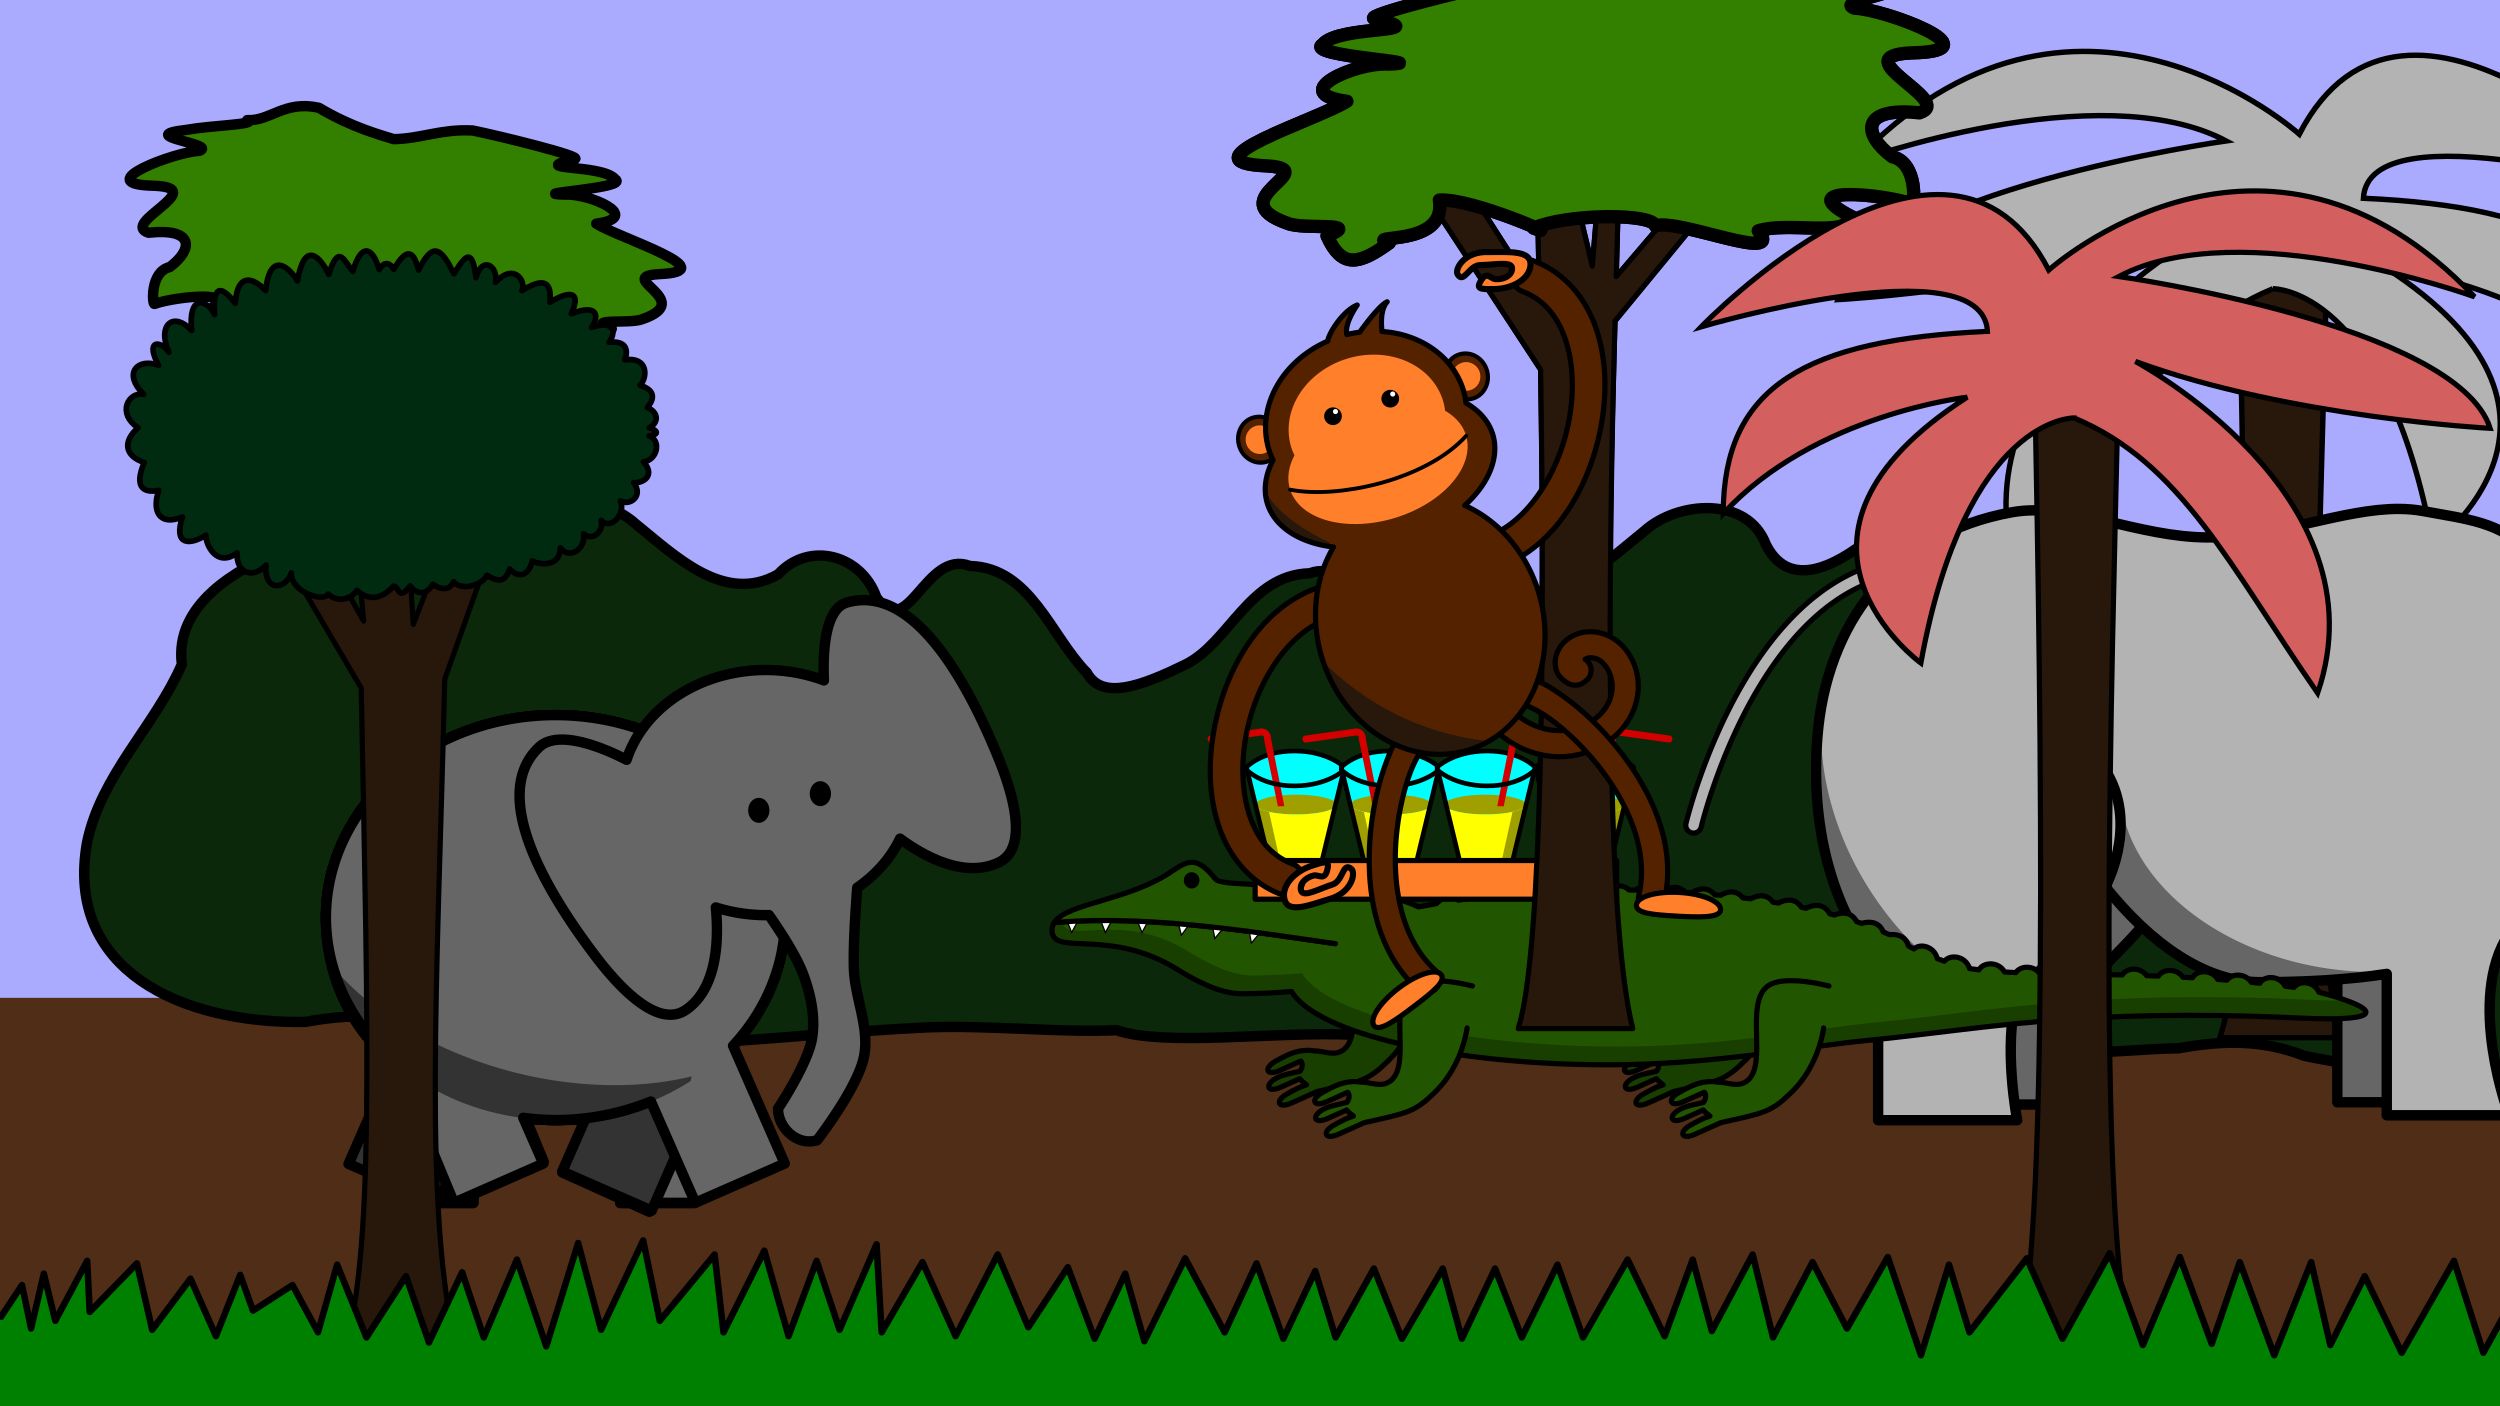 <?xml version="1.0" encoding="UTF-8" standalone="no"?>
<!-- Created with Inkscape (http://www.inkscape.org/) -->

<svg
   xmlns:dc="http://purl.org/dc/elements/1.1/"
   xmlns:cc="http://creativecommons.org/ns#"
   xmlns:rdf="http://www.w3.org/1999/02/22-rdf-syntax-ns#"
   xmlns:svg="http://www.w3.org/2000/svg"
   xmlns="http://www.w3.org/2000/svg"
   xmlns:sodipodi="http://sodipodi.sourceforge.net/DTD/sodipodi-0.dtd"
   xmlns:inkscape="http://www.inkscape.org/namespaces/inkscape"
   width="1920"
   height="1080"
   viewBox="0 0 1920 1080"
   id="svg2"
   version="1.1"
   inkscape:version="0.91 r13725"
   sodipodi:docname="elephant.svg">
  <rect x="0" y="0" width="1920" height="1080" fill="#808080" stroke="none"/>
  <defs
     id="defs4" />
  <sodipodi:namedview
     id="base"
     pagecolor="#ffffff"
     bordercolor="#666666"
     borderopacity="1.0"
     inkscape:pageopacity="0.0"
     inkscape:pageshadow="2"
     inkscape:zoom="0.39439924"
     inkscape:cx="1006.4142"
     inkscape:cy="480.03281"
     inkscape:document-units="px"
     inkscape:current-layer="layer17"
     showgrid="false"
     units="px"
     inkscape:window-width="1366"
     inkscape:window-height="704"
     inkscape:window-x="0"
     inkscape:window-y="27"
     inkscape:window-maximized="1"
     showguides="true"
     inkscape:guide-bbox="true" />
  <g
     inkscape:groupmode="layer"
     id="layer3"
     inkscape:label="static-background"
     style="display:inline">
    <rect
       style="display:inline;opacity:1;fill:#aaaaff;fill-opacity:1;fill-rule:evenodd;stroke:none;stroke-width:5;stroke-linecap:round;stroke-linejoin:round;stroke-miterlimit:4;stroke-dasharray:none;stroke-dashoffset:0;stroke-opacity:1"
       id="rect4227"
       width="2085.942"
       height="1074.828"
       x="-71.758"
       y="-47.195" />
    <rect
       style="display:inline;opacity:1;fill:#502d16;fill-opacity:1;fill-rule:evenodd;stroke:none;stroke-width:8;stroke-linecap:round;stroke-linejoin:round;stroke-miterlimit:4;stroke-dasharray:none;stroke-dashoffset:0;stroke-opacity:1"
       id="rect4223"
       width="2136.823"
       height="290.77"
       x="-133.16"
       y="766.346" />
  </g>
  <g
     inkscape:groupmode="layer"
     id="layer6"
     inkscape:label="mezground"
     style="display:inline">
    <path
       id="path4358"
       d="m 1041.06,67.027 142.115,216.861 c 3.08,191.155 2.068,328.204 -17.184,388.098 l 87.965,0 C 1231.971,584.043 1235.313,426.773 1240.335,246.539 l 91.115,-110.857 -6.494,-21.338 -83.672,98.041 c 0.964,-34.288 1.924,-69.039 2.748,-104.467 l -13.26,0 -7.871,96.42 -23.164,-96.42 -19.854,0 c 0.826,42.526 1.634,83.022 2.352,121.814 l -104.064,-162.705 -37.111,0 z"
       style="display:inline;opacity:1;fill:#28170b;fill-opacity:1;fill-rule:evenodd;stroke:#000000;stroke-width:3.969;stroke-linecap:round;stroke-linejoin:round;stroke-miterlimit:4;stroke-dasharray:none;stroke-dashoffset:0;stroke-opacity:1"
       inkscape:connector-curvature="0" />
    <path
       sodipodi:nodetypes="cccccccccccccccccccccccc"
       inkscape:connector-curvature="0"
       id="path4360"
       d="m 1474.126,86.698 c 28.782,-9.183 -61.172,-43.816 -5.733,-46.127 66.217,-1.192 -21.936,-33.794 -44.059,-34.213 -19.17,-6.969 66.421,-14.456 12.376,-20.705 -24.472,-4.466 -70.394,-5.239 -59.526,-9.566 -22.489,1.257 -36.524,-19.617 -70.402,-12.094 -31.988,19.135 -60.322,26.647 -73.521,30.801 -27.09,-0.437 -46.355,-10.192 -77.503,-8.493 -24.56,4.916 -109.93,25.798 -100.104,28.113 49.132,11.687 -27.189,4.421 -39.864,19.758 -14.566,9.031 89.923,14.028 49.949,15.07 -24.497,-1.529 -78.377,22.267 -31.316,28.549 -21.98,13.952 -128.982,46.918 -61.23,49.598 44.414,2.814 -37.925,25.501 15.861,44.168 12.109,5.119 58.475,-1.634 30.145,9.598 11.285,25.258 24.363,22.236 47.721,5.416 -21.322,-7.379 44.502,4.161 38.501,-32.916 25.573,-1.661 98.547,31.193 72.387,21.503 25.757,-11.147 91.064,-11.58 93.508,-1.754 18.17,-5.702 99.928,29.641 79.001,3.865 23.274,-7.281 65.301,4.931 73.346,-9.971 -51.536,-25.895 24.317,-18.149 44.477,-10.702 2.345,1.461 4.751,-31.645 -14.872,-36.177 -23.109,-17.261 -24.669,-38.619 20.858,-33.722 z"
       style="fill:#338000;fill-rule:evenodd;stroke:#000000;stroke-width:10.229;stroke-linecap:round;stroke-linejoin:round;stroke-miterlimit:4;stroke-dasharray:none;stroke-opacity:1" />
    <path
       sodipodi:nodetypes="ccccc"
       inkscape:connector-curvature="0"
       id="path4354"
       d="m 2582.765,202.718 67.579,0 c -5.792,249.046 -18.505,478.391 10.454,594.226 l -92.668,0 c 26.063,-81.085 20.427,-295.95 14.635,-594.226 z"
       style="display:inline;opacity:1;fill:#28170b;fill-opacity:1;fill-rule:evenodd;stroke:#000000;stroke-width:4.182;stroke-linecap:round;stroke-linejoin:round;stroke-miterlimit:4;stroke-dasharray:none;stroke-dashoffset:0;stroke-opacity:1" />
    <path
       sodipodi:nodetypes="ccccccccccccc"
       inkscape:connector-curvature="0"
       id="path4356"
       d="m 2638.279,221.762 c 86.258,35.83 125.13,119.209 195.587,220.93 54.532,-159.706 -146.363,-266.303 -146.363,-266.303 123.415,45.12 284.882,53.717 284.882,53.717 -26.541,-83.604 -298.152,-121.891 -298.152,-121.891 98.201,-51.755 285.596,16.279 285.596,16.279 -168.535,-177.824 -341.821,-21.463 -341.821,-21.463 -82.277,-159.245 -279.096,45.597 -279.096,45.597 0,0 225.885,-66.701 229.866,3.632 -145.975,6.635 -212.125,44.169 -212.125,146.352 72.988,-79.623 195.824,-93.495 195.824,-93.495 -175.17,112.799 -37.166,213.443 -37.166,213.443 36.199,-198.368 122.968,-196.799 122.968,-196.799 z"
       style="display:inline;fill:#de8787;fill-rule:evenodd;stroke:#000000;stroke-width:4.182;stroke-linecap:butt;stroke-linejoin:miter;stroke-miterlimit:4;stroke-dasharray:none;stroke-opacity:1" />
    <path
       style="display:inline;opacity:1;fill:#28170b;fill-opacity:1;fill-rule:evenodd;stroke:#000000;stroke-width:3.969;stroke-linecap:round;stroke-linejoin:round;stroke-miterlimit:4;stroke-dasharray:none;stroke-dashoffset:0;stroke-opacity:1"
       d="M 139.164,161.512 281.279,378.373 c 3.08,191.155 2.068,328.204 -17.184,388.098 l 87.965,0 C 330.075,678.528 333.417,521.258 338.439,341.023 l 91.115,-110.857 -6.494,-21.338 -83.672,98.041 c 0.964,-34.288 1.924,-69.039 2.748,-104.467 l -13.26,0 -7.871,96.42 -23.164,-96.42 -19.854,0 c 0.826,42.526 1.634,83.022 2.352,121.814 l -104.064,-162.705 -37.111,0 z"
       id="path4333"
       inkscape:connector-curvature="0" />
    <path
       style="fill:#0b280b;fill-rule:evenodd;stroke:#000000;stroke-width:8;stroke-linecap:butt;stroke-linejoin:miter;stroke-miterlimit:4;stroke-dasharray:none;stroke-opacity:1"
       d="m 440.364,384.636 c -19.707,-0.097 -38.327,8.176 -45.689,27.986 -19.759,39.225 -61.303,11.186 -84.127,-8.244 -33.377,-29.554 -60.605,12.145 -93.342,17.986 -36.214,14.932 -83.316,42.04 -77.541,87.838 -20.726,47.616 -62.492,85.198 -72.93,137.48 -16.782,96.949 71.443,138.644 167.75,137.156 33.487,-6.085 64.069,-6.874 96.492,5.793 125.388,26.774 254.557,4.233 381.688,-1.617 45.224,-1.829 102.873,4.24 144.721,2.158 37.26,12.737 120.234,0.982 180.852,3.434 127.13,5.85 256.299,28.391 381.687,1.617 32.423,-12.667 63.005,-11.878 96.492,-5.793 7.07,0.109 14.093,-0.022 21.037,-0.383 31.934,27.516 82.615,15.856 135.768,15.035 33.487,-6.085 64.069,-6.874 96.492,5.793 125.388,26.774 254.557,4.233 381.688,-1.617 60.618,-2.451 143.592,9.304 180.851,-3.434 41.847,2.082 99.497,-3.987 144.721,-2.158 127.13,5.85 256.299,28.391 381.688,1.617 32.423,-12.667 63.005,-11.878 96.492,-5.793 96.307,1.488 184.532,-40.207 167.75,-137.156 -10.438,-52.283 -52.204,-89.864 -72.93,-137.48 5.775,-45.798 -41.327,-72.906 -77.541,-87.838 -32.737,-5.842 -59.965,-47.54 -93.342,-17.986 -22.824,19.431 -64.368,47.469 -84.127,8.244 -7.362,-19.81 -25.982,-28.084 -45.69,-27.986 -17.389,0.086 -35.624,6.689 -47.717,17.633 -30.131,24.193 -68.051,62.3 -109.543,38.82 -23.862,-26.023 -64.042,-14.89 -75.434,17.561 -24.445,35.649 -37.523,-37.241 -71.918,-23.98 -46.721,1.322 -61.759,53.61 -89.75,82.004 -11.785,21.4 -41.594,10.308 -75.518,-6.246 -33.924,-16.554 -48.962,-68.842 -95.684,-70.164 -34.395,-13.26 -47.473,59.628 -71.918,23.979 -11.392,-32.45 -51.571,-43.584 -75.433,-17.561 -41.492,23.48 -79.412,-14.627 -109.543,-38.82 -25.797,-23.347 -79.547,-26.937 -93.406,10.354 -19.759,39.225 -61.301,11.186 -84.125,-8.244 -33.377,-29.554 -60.606,12.147 -93.344,17.988 -15.165,6.253 -32.226,38.651 -46.527,49.652 -9.457,-31.874 -46.202,-52.135 -75.719,-64.305 -32.737,-5.842 -59.967,-47.542 -93.344,-17.988 -22.824,19.431 -64.366,47.469 -84.125,8.244 -13.859,-37.29 -67.609,-33.7 -93.406,-10.354 -30.131,24.193 -68.051,62.3 -109.543,38.82 -23.862,-26.023 -64.042,-14.89 -75.433,17.561 -24.445,35.649 -37.523,-37.239 -71.918,-23.979 -46.721,1.322 -61.76,53.61 -95.684,70.164 -33.924,16.554 -63.732,27.646 -75.518,6.246 -27.991,-28.394 -43.029,-80.682 -89.75,-82.004 -34.395,-13.26 -47.473,59.63 -71.918,23.98 -11.392,-32.45 -51.571,-43.584 -75.434,-17.561 -41.492,23.48 -79.412,-14.627 -109.543,-38.82 -12.092,-10.944 -30.328,-17.547 -47.717,-17.633 z"
       id="path4286"
       inkscape:connector-curvature="0"
       sodipodi:nodetypes="scccccccccccccccccccccccccscccccscccccccccccccccscccccs" />
    <path
       style="display:inline;opacity:1;fill:#28170b;fill-opacity:1;fill-rule:evenodd;stroke:#000000;stroke-width:4.182;stroke-linecap:round;stroke-linejoin:round;stroke-miterlimit:4;stroke-dasharray:none;stroke-dashoffset:0;stroke-opacity:1"
       d="m 1719.522,202.718 67.579,0 c -5.792,249.046 -18.505,478.391 10.454,594.226 l -92.668,0 c 26.063,-81.085 20.427,-295.95 14.635,-594.226 z"
       id="path4316"
       inkscape:connector-curvature="0"
       sodipodi:nodetypes="ccccc" />
    <path
       style="display:inline;fill:#b3b3b3;fill-rule:evenodd;stroke:#000000;stroke-width:4.182;stroke-linecap:butt;stroke-linejoin:miter;stroke-miterlimit:4;stroke-dasharray:none;stroke-opacity:1"
       d="m 1745.584,221.762 c -86.258,35.83 -125.13,119.209 -195.587,220.93 -54.532,-159.706 146.363,-266.303 146.363,-266.303 -123.415,45.12 -284.882,53.717 -284.882,53.717 26.541,-83.604 298.152,-121.891 298.152,-121.891 -98.201,-51.755 -285.596,16.279 -285.596,16.279 168.535,-177.824 341.821,-21.463 341.821,-21.463 82.277,-159.245 279.096,45.597 279.096,45.597 0,0 -225.885,-66.701 -229.866,3.632 145.975,6.635 212.125,44.169 212.125,146.352 -72.988,-79.623 -195.824,-93.495 -195.824,-93.495 175.17,112.799 37.166,213.443 37.166,213.443 -36.199,-198.368 -122.968,-196.799 -122.968,-196.799 z"
       id="path4318"
       inkscape:connector-curvature="0"
       sodipodi:nodetypes="ccccccccccccc" />
    <path
       style="fill:#338000;fill-rule:evenodd;stroke:#000000;stroke-width:8;stroke-linecap:round;stroke-linejoin:round;stroke-miterlimit:4;stroke-dasharray:none;stroke-opacity:1"
       d="m 114.039,178.744 c -22.509,-7.182 47.84,-34.267 4.484,-36.074 -51.786,-0.933 17.156,-26.429 34.457,-26.757 14.992,-5.45 -51.945,-11.305 -9.679,-16.193 19.139,-3.493 55.053,-4.097 46.553,-7.481 17.588,0.983 28.564,-15.342 55.059,-9.458 25.017,14.965 47.176,20.84 57.498,24.089 21.186,-0.342 36.252,-7.971 60.613,-6.642 19.207,3.845 85.972,20.175 78.288,21.986 -38.425,9.14 21.263,3.458 31.176,15.452 11.392,7.063 -70.326,10.97 -39.064,11.785 19.158,-1.196 61.296,17.414 24.491,22.327 17.19,10.911 100.872,36.693 47.886,38.789 -34.734,2.2 29.66,19.943 -12.404,34.543 -9.47,4.003 -45.731,-1.278 -23.575,7.506 -8.826,19.754 -19.054,17.39 -37.321,4.236 16.675,-5.771 -34.804,3.255 -30.11,-25.743 -20,-1.299 -77.071,24.395 -56.612,16.817 -20.143,-8.718 -71.218,-9.057 -73.129,-1.372 -14.21,-4.459 -78.151,23.181 -61.784,3.023 -18.202,-5.695 -51.07,3.856 -57.361,-7.798 40.305,-20.252 -19.017,-14.193 -34.784,-8.37 -1.834,1.142 -3.715,-24.748 11.631,-28.293 18.073,-13.5 19.293,-30.202 -16.312,-26.373 z"
       id="path4345"
       inkscape:connector-curvature="0"
       sodipodi:nodetypes="cccccccccccccccccccccccc" />
  </g>
  <g
     inkscape:label="elephant3"
     inkscape:groupmode="layer"
     id="layer1"
     transform="translate(0,27.638)"
     style="display:inline">
    <rect
       style="display:inline;opacity:1;fill:#333333;fill-opacity:1;fill-rule:evenodd;stroke:#000000;stroke-width:8;stroke-linecap:round;stroke-linejoin:round;stroke-miterlimit:4;stroke-dasharray:none;stroke-dashoffset:0;stroke-opacity:1"
       id="rect4144"
       width="74.98"
       height="102.75"
       x="-164.349"
       y="935.051"
       transform="matrix(-0.9,0.436,0.436,0.9,0,0)" />
    <rect
       transform="matrix(-0.924,0.382,0.382,0.924,0,0)"
       y="855.827"
       x="-55.569"
       height="102.75"
       width="74.98"
       id="rect4140"
       style="display:inline;opacity:1;fill:#333333;fill-opacity:1;fill-rule:evenodd;stroke:#000000;stroke-width:8;stroke-linecap:round;stroke-linejoin:round;stroke-miterlimit:4;stroke-dasharray:none;stroke-dashoffset:0;stroke-opacity:1"
       inkscape:transform-center-x="-9.868077"
       inkscape:transform-center-y="27.697007" />
    <path
       sodipodi:nodetypes="scccccccccccs"
       inkscape:connector-curvature="0"
       style="opacity:1;fill:#666666;fill-opacity:1;fill-rule:evenodd;stroke:none;stroke-width:8;stroke-linecap:round;stroke-linejoin:round;stroke-miterlimit:4;stroke-dasharray:none;stroke-dashoffset:0;stroke-opacity:1"
       d="m 426.645,521.559 c -97.391,-10e-6 -176.342,69.626 -176.342,155.514 0.071,42.089 19.483,82.354 53.803,111.602 l -34.366,76.332 65.07,29.632 30.022,-71.551 c 15.368,8.261 53.525,9.437 61.813,9.5 25.292,-0.066 24.833,-1.111 24.833,-1.111 l -19.661,41.299 66.863,30.23 64.316,-127.463 C 588.819,747.777 602.949,712.984 602.987,677.073 602.987,591.185 524.036,521.559 426.645,521.559 Z"
       id="path4197" />
    <path
       style="display:inline;opacity:1;fill:#333333;fill-opacity:1;fill-rule:evenodd;stroke:none;stroke-width:8;stroke-linecap:round;stroke-linejoin:round;stroke-miterlimit:4;stroke-dasharray:none;stroke-dashoffset:0;stroke-opacity:1"
       d="m 255.846,715.208 a 176.342,155.514 0 0 0 170.799,117.381 176.342,155.514 0 0 0 103.828,-30.047 157.725,123.268 0 0 0 0.682,-3.516 205.46,127.955 14.371 0 1 -136.809,-3.258 205.46,127.955 14.371 0 1 -138.5,-80.561 z"
       id="path4161"
       inkscape:connector-curvature="0" />
    <path
       id="path4174"
       d="m 426.645,521.559 c -97.391,-10e-6 -176.342,69.626 -176.342,155.514 0.071,42.089 19.483,82.354 53.803,111.602 l -34.366,76.332 65.07,29.632 30.022,-71.551 c 15.368,8.261 53.525,9.437 61.813,9.5 25.292,-0.066 24.833,-1.111 24.833,-1.111 l -19.661,41.299 66.863,30.23 64.316,-127.463 C 588.819,747.777 602.949,712.984 602.987,677.073 602.987,591.185 524.036,521.559 426.645,521.559 Z"
       style="opacity:1;fill:none;fill-opacity:1;fill-rule:evenodd;stroke:#000000;stroke-width:8;stroke-linecap:round;stroke-linejoin:round;stroke-miterlimit:4;stroke-dasharray:none;stroke-dashoffset:0;stroke-opacity:1"
       inkscape:connector-curvature="0"
       sodipodi:nodetypes="scccccccccccs" />
  </g>
  <g
     style="display:inline"
     transform="translate(0,27.638)"
     id="g4209"
     inkscape:groupmode="layer"
     inkscape:label="elephant2">
    <path
       id="path4221"
       d="m 426.645,521.559 c -97.391,-10e-6 -176.342,69.626 -176.342,155.514 0.071,42.089 16.644,82.354 50.964,111.602 l 0,107.585 62.232,0 1.333,-73.171 c 15.368,8.261 53.525,9.437 61.813,9.5 25.292,-0.066 50.304,-7.087 50.304,-7.087 l -0.535,70.758 56.932,0 0.589,-89.767 29.062,-30.949 C 588.819,747.777 602.949,712.984 602.987,677.073 602.987,591.185 524.036,521.559 426.645,521.559 Z"
       style="opacity:1;fill:#666666;fill-opacity:1;fill-rule:evenodd;stroke:#000000;stroke-width:8;stroke-linecap:round;stroke-linejoin:round;stroke-miterlimit:4;stroke-dasharray:none;stroke-dashoffset:0;stroke-opacity:1"
       inkscape:connector-curvature="0"
       sodipodi:nodetypes="sccccccccccccs" />
    <path
       inkscape:connector-curvature="0"
       id="path4217"
       d="m 255.846,715.208 a 176.342,155.514 0 0 0 170.799,117.381 176.342,155.514 0 0 0 103.828,-30.047 157.725,123.268 0 0 0 0.682,-3.516 205.46,127.955 14.371 0 1 -136.809,-3.258 205.46,127.955 14.371 0 1 -138.5,-80.561 z"
       style="display:inline;opacity:1;fill:#333333;fill-opacity:1;fill-rule:evenodd;stroke:none;stroke-width:8;stroke-linecap:round;stroke-linejoin:round;stroke-miterlimit:4;stroke-dasharray:none;stroke-dashoffset:0;stroke-opacity:1" />
    <path
       sodipodi:nodetypes="sccccccccccccs"
       inkscape:connector-curvature="0"
       style="opacity:1;fill:none;fill-opacity:1;fill-rule:evenodd;stroke:#000000;stroke-width:8;stroke-linecap:round;stroke-linejoin:round;stroke-miterlimit:4;stroke-dasharray:none;stroke-dashoffset:0;stroke-opacity:1"
       d="m 426.645,521.559 c -97.391,-10e-6 -176.342,69.626 -176.342,155.514 0.071,42.089 16.644,82.354 50.964,111.602 l 0,107.585 62.232,0 1.333,-73.171 c 15.368,8.261 53.525,9.437 61.813,9.5 25.292,-0.066 50.304,-7.087 50.304,-7.087 l -0.535,70.758 56.932,0 0.589,-89.767 29.062,-30.949 C 588.819,747.777 602.949,712.984 602.987,677.073 602.987,591.185 524.036,521.559 426.645,521.559 Z"
       id="path4219" />
  </g>
  <g
     inkscape:groupmode="layer"
     id="layer2"
     inkscape:label="elephant1"
     style="display:inline">
    <rect
       transform="matrix(-0.916,-0.402,-0.402,0.916,0,0)"
       y="547.355"
       x="-831.658"
       height="102.75"
       width="74.98"
       id="rect4199"
       style="display:inline;opacity:1;fill:#333333;fill-opacity:1;fill-rule:evenodd;stroke:#000000;stroke-width:8;stroke-linecap:round;stroke-linejoin:round;stroke-miterlimit:4;stroke-dasharray:none;stroke-dashoffset:0;stroke-opacity:1" />
    <rect
       style="display:inline;opacity:1;fill:#333333;fill-opacity:1;fill-rule:evenodd;stroke:#000000;stroke-width:8;stroke-linecap:round;stroke-linejoin:round;stroke-miterlimit:4;stroke-dasharray:none;stroke-dashoffset:0;stroke-opacity:1"
       id="rect4201"
       width="74.98"
       height="102.75"
       x="-679.117"
       y="607.951"
       transform="matrix(-0.916,-0.402,-0.402,0.916,0,0)" />
    <path
       inkscape:connector-curvature="0"
       id="path4186"
       d="M 426.645,549.197 A 176.342,155.514 0 0 0 250.303,704.711 176.342,155.514 0 0 0 304.106,816.313 l 44.529,107.412 68.656,-30.137 -15.402,-35.092 a 176.342,155.514 0 0 0 24.756,1.73 176.342,155.514 0 0 0 73.246,-14.26 l 34.131,77.758 68.656,-30.137 -39.682,-90.406 A 176.342,155.514 0 0 0 602.987,704.711 176.342,155.514 0 0 0 426.645,549.197 Z"
       style="opacity:1;fill:#666666;fill-opacity:1;fill-rule:evenodd;stroke:none;stroke-width:8;stroke-linecap:round;stroke-linejoin:round;stroke-miterlimit:4;stroke-dasharray:none;stroke-dashoffset:0;stroke-opacity:1" />
    <path
       inkscape:connector-curvature="0"
       id="path4190"
       d="m 255.846,742.846 a 176.342,155.514 0 0 0 170.799,117.381 176.342,155.514 0 0 0 103.828,-30.047 157.725,123.268 0 0 0 0.682,-3.516 205.46,127.955 14.371 0 1 -136.809,-3.258 205.46,127.955 14.371 0 1 -138.5,-80.561 z"
       style="display:inline;opacity:1;fill:#333333;fill-opacity:1;fill-rule:evenodd;stroke:none;stroke-width:8;stroke-linecap:round;stroke-linejoin:round;stroke-miterlimit:4;stroke-dasharray:none;stroke-dashoffset:0;stroke-opacity:1" />
    <path
       style="opacity:1;fill:none;fill-opacity:1;fill-rule:evenodd;stroke:#000000;stroke-width:8;stroke-linecap:round;stroke-linejoin:round;stroke-miterlimit:4;stroke-dasharray:none;stroke-dashoffset:0;stroke-opacity:1"
       d="M 426.645,549.197 A 176.342,155.514 0 0 0 250.303,704.711 176.342,155.514 0 0 0 304.106,816.313 l 44.529,107.412 68.656,-30.137 -15.402,-35.092 a 176.342,155.514 0 0 0 24.756,1.73 176.342,155.514 0 0 0 73.246,-14.26 l 34.131,77.758 68.656,-30.137 -39.682,-90.406 A 176.342,155.514 0 0 0 602.987,704.711 176.342,155.514 0 0 0 426.645,549.197 Z"
       id="path4193"
       inkscape:connector-curvature="0" />
  </g>
  <g
     inkscape:groupmode="layer"
     id="layer4"
     inkscape:label="elephant-head"
     style="display:inline"
     transform="translate(0,312)">
    <path
       style="opacity:1;fill:#666666;fill-opacity:1;fill-rule:evenodd;stroke:#000000;stroke-width:8;stroke-linecap:round;stroke-linejoin:round;stroke-miterlimit:4;stroke-dasharray:none;stroke-dashoffset:0;stroke-opacity:1"
       d="m 662.67,148.906 c -4.032,0.065 -8.137,0.673 -12.312,1.885 -17.095,4.961 -18.492,38.535 -17.617,59.736 a 111.135,94.15 0 0 0 -44.43,-7.975 111.135,94.15 0 0 0 -107.084,68.965 c -12.822,-6.665 -51.292,-24.669 -67.141,-9.758 -40.528,38.131 9.972,116.845 43.678,161.121 16.166,21.236 46.797,55.704 68.914,40.766 25.275,-17.072 25.212,-57.017 23.076,-78.711 a 111.135,94.15 0 0 0 38.557,5.916 111.135,94.15 0 0 0 2.24,-0.066 c 10.413,14.942 21.46,32.422 26.394,45.686 5.696,15.309 9.316,32.391 6.793,48.529 -3.107,19.873 -26.207,54.355 -26.207,54.355 0,15.53 15.531,29.119 30.09,24.266 0,0 31.083,-40.062 35.912,-64.061 4.497,-22.347 -7.036,-45.16 -7.764,-67.943 -0.539,-16.88 1.262,-44.527 2.59,-61.885 a 111.135,94.15 0 0 0 32.885,-37.625 c 16.965,12.526 48.804,31.062 75.703,18.289 24.11,-11.448 10.003,-55.35 -0.062,-80.068 C 747.538,222.818 710.248,148.136 662.67,148.906 Z"
       id="path4176"
       inkscape:connector-curvature="0" />
    <ellipse
       style="opacity:1;fill:#000000;fill-opacity:1;fill-rule:evenodd;stroke:none;stroke-width:4;stroke-linecap:round;stroke-linejoin:round;stroke-miterlimit:4;stroke-dasharray:none;stroke-dashoffset:0;stroke-opacity:1"
       id="path4185"
       cx="582.763"
       cy="310.327"
       rx="8.179"
       ry="9.609" />
    <ellipse
       ry="9.609"
       rx="8.179"
       cy="297.535"
       cx="630.055"
       id="ellipse4187"
       style="opacity:1;fill:#000000;fill-opacity:1;fill-rule:evenodd;stroke:none;stroke-width:4;stroke-linecap:round;stroke-linejoin:round;stroke-miterlimit:4;stroke-dasharray:none;stroke-dashoffset:0;stroke-opacity:1" />
  </g>
  <g
     inkscape:groupmode="layer"
     id="layer9"
     inkscape:label="rhino-tail"
     style="display:inline">
    <path
       style="color:#000000;font-style:normal;font-variant:normal;font-weight:normal;font-stretch:normal;font-size:medium;line-height:normal;font-family:sans-serif;text-indent:0;text-align:start;text-decoration:none;text-decoration-line:none;text-decoration-style:solid;text-decoration-color:#000000;letter-spacing:normal;word-spacing:normal;text-transform:none;direction:ltr;block-progression:tb;writing-mode:lr-tb;baseline-shift:baseline;text-anchor:start;white-space:normal;clip-rule:nonzero;display:inline;overflow:visible;visibility:visible;opacity:1;isolation:auto;mix-blend-mode:normal;color-interpolation:sRGB;color-interpolation-filters:linearRGB;solid-color:#000000;solid-opacity:1;fill:#b3b3b3;fill-opacity:1;fill-rule:evenodd;stroke:#000000;stroke-width:4;stroke-linecap:round;stroke-linejoin:round;stroke-miterlimit:4;stroke-dasharray:none;stroke-dashoffset:0;stroke-opacity:1;color-rendering:auto;image-rendering:auto;shape-rendering:auto;text-rendering:auto;enable-background:accumulate"
       d="m 1481.129,427.904 c -31.182,-0.977 -58.167,9.201 -80.695,25.35 -25.746,18.455 -45.896,44.545 -61.467,71.025 -31.142,52.961 -44.113,108.037 -44.113,108.037 a 6.001,6.001 0 1 0 11.678,2.762 c 0,0 12.746,-53.638 42.781,-104.717 15.018,-25.539 34.322,-50.301 58.111,-67.354 23.789,-17.053 51.837,-26.563 85.756,-22.09 a 6.001,6.001 0 1 0 1.57,-11.896 c -4.625,-0.61 -9.167,-0.978 -13.621,-1.117 z"
       id="path4452"
       inkscape:connector-curvature="0" />
  </g>
  <g
     inkscape:groupmode="layer"
     id="layer8"
     inkscape:label="rhino"
     style="display:inline">
    <path
       style="opacity:1;fill:#666666;fill-opacity:1;fill-rule:evenodd;stroke:#000000;stroke-width:8;stroke-linecap:round;stroke-linejoin:round;stroke-miterlimit:4;stroke-dasharray:none;stroke-dashoffset:0;stroke-opacity:1"
       d="m 1786.295,714.246 -12.367,26.42 c 7.221,-0.775 14.264,-1.677 21.108,-2.725 l 0,108.609 93.953,0 c 0,0 -25.323,-67.141 -10.024,-117.852 l -92.67,-14.453 z"
       id="path4416"
       inkscape:connector-curvature="0" />
    <path
       style="opacity:1;fill:#666666;fill-opacity:1;fill-rule:evenodd;stroke:#000000;stroke-width:8;stroke-linecap:round;stroke-linejoin:round;stroke-miterlimit:4;stroke-dasharray:none;stroke-dashoffset:0;stroke-opacity:1"
       d="m 1582.389,606.926 -121.043,42.68 c 8.341,32.063 22.187,58.845 39.043,79.662 l 0,119.029 106.84,0 c 0,0 -11.208,-57.039 0,-96.268 16.674,-19.628 39.441,-37.746 57.707,-67.1 l -82.547,-78.004 z"
       id="path4411"
       inkscape:connector-curvature="0" />
    <path
       style="opacity:1;fill:#b3b3b3;fill-opacity:1;fill-rule:evenodd;stroke:none;stroke-width:8;stroke-linecap:round;stroke-linejoin:round;stroke-miterlimit:4;stroke-dasharray:none;stroke-dashoffset:0;stroke-opacity:1"
       d="m 1842.727,390.846 c -43.165,-0.291 -93.145,21.898 -146.867,21.898 -54.282,-1e-5 -105.963,-27.388 -150.674,-19.33 -91.821,16.549 -142.788,86.194 -149.461,173.111 -5.845,76.137 15.166,135.843 46.664,174.742 l 0,119.029 106.84,0 c 0,0 -11.208,-57.039 0,-96.268 19.633,-23.112 47.718,-44.12 66.951,-83.857 35.849,45.123 77.528,74.133 119.68,74.133 35.613,-1e-5 68.116,-1.915 97.176,-6.363 l 0,108.609 93.953,0 c 0,0 -33.625,-89.124 0,-139.561 37.317,-22.81 60.502,-57.741 67.143,-109.117 10.039,10.496 20.944,20.504 32.486,29.814 80.861,64.88 103.998,66.342 209.465,38.895 10.822,-13.617 14.909,-32.244 11.863,-54.068 31.396,-29.223 70.63,-92.787 79.504,-141.01 1.596,-8.671 11.029,-28.928 -6.957,-21.115 -6.117,2.657 -38.191,88.88 -90.74,109.857 -4.616,-8.614 -10.009,-17.275 -16.113,-25.873 12.959,-24.632 31.206,-44.618 26.082,-53.289 -5.005,-8.469 -33.962,4.814 -60.754,12.842 -8.275,-8.179 -17.062,-16.015 -26.244,-23.404 -48.332,-38.78 -103.822,-62.259 -148.291,-62.746 -24.873,-0.211 -48.873,-7.171 -61.775,6.338 -22.425,-23.366 -47.629,-25.294 -81.857,-31.637 -5.879,-1.09 -11.906,-1.589 -18.072,-1.631 z"
       id="path4379"
       inkscape:connector-curvature="0"
       sodipodi:nodetypes="sssscccccsccccccccssccsccccss" />
    <ellipse
       style="opacity:1;fill:#000000;fill-opacity:1;fill-rule:evenodd;stroke:none;stroke-width:8;stroke-linecap:round;stroke-linejoin:round;stroke-miterlimit:4;stroke-dasharray:none;stroke-dashoffset:0;stroke-opacity:1"
       id="path4408"
       cx="2135.684"
       cy="-460.132"
       rx="11.563"
       ry="6.221"
       transform="matrix(0.896,0.444,-0.444,0.896,0,0)" />
    <path
       style="opacity:1;fill:#666666;fill-opacity:1;fill-rule:evenodd;stroke:none;stroke-width:8;stroke-linecap:round;stroke-linejoin:round;stroke-miterlimit:4;stroke-dasharray:none;stroke-dashoffset:0;stroke-opacity:1"
       d="m 1404.772,517.559 c -4.708,15.474 -7.736,31.886 -9.047,48.967 -5.845,76.137 15.166,135.843 46.664,174.742 l 0,2.207 c 33.724,24.754 73.373,32.833 94.566,27.279 A 183.48,132.693 58.465 0 1 1419.242,652.834 183.48,132.693 58.465 0 1 1404.85,517.594 l -0.078,-0.035 z m 580.525,66.025 a 183.48,132.693 6.807 0 1 7.752,31.568 c 0.395,-2.393 0.763,-4.811 1.082,-7.279 10.039,10.496 20.944,20.504 32.486,29.814 76.457,61.347 101.349,65.978 192.986,43.1 l -1.449,-0.666 c -38.096,10.359 -99.827,-11.71 -156.906,-38.18 -32.42,-15.034 -58.543,-35.8 -75.951,-58.357 z m -358.293,33.27 c 6.271,31.283 -7.558,59.42 -10.09,64.227 35.684,44.599 77.079,73.225 118.945,73.225 35.613,-1e-5 68.116,-1.915 97.176,-6.363 l 0,0.352 1.103,-2.006 a 183.48,132.693 6.807 0 1 -69.588,-6.979 183.48,132.693 6.807 0 1 -135.496,-121.539 l -2.051,-0.916 z"
       id="path4421"
       inkscape:connector-curvature="0" />
    <path
       style="fill:none;fill-rule:evenodd;stroke:#000000;stroke-width:8;stroke-linecap:butt;stroke-linejoin:miter;stroke-miterlimit:4;stroke-dasharray:none;stroke-opacity:1"
       d="m 1616.289,682.279 c 0,0 26.255,-46.421 2.097,-88.38"
       id="path4391"
       inkscape:connector-curvature="0"
       sodipodi:nodetypes="cc" />
    <path
       sodipodi:nodetypes="sssscccccsccccccccssccsccccss"
       inkscape:connector-curvature="0"
       id="path4450"
       d="m 1842.727,390.846 c -43.165,-0.291 -93.145,21.898 -146.867,21.898 -54.282,-1e-5 -105.963,-27.388 -150.674,-19.33 -91.821,16.549 -142.788,86.194 -149.461,173.111 -5.845,76.137 15.166,135.843 46.664,174.742 l 0,119.029 106.84,0 c 0,0 -11.208,-57.039 0,-96.268 19.633,-23.112 47.718,-44.12 66.951,-83.857 35.849,45.123 77.528,74.133 119.68,74.133 35.613,-1e-5 68.116,-1.915 97.176,-6.363 l 0,108.609 93.953,0 c 0,0 -33.625,-89.124 0,-139.561 37.317,-22.81 60.502,-57.741 67.143,-109.117 10.039,10.496 20.944,20.504 32.486,29.814 80.861,64.88 103.998,66.342 209.465,38.895 10.822,-13.617 14.909,-32.244 11.863,-54.068 31.396,-29.223 70.63,-92.787 79.504,-141.01 1.596,-8.671 11.029,-28.928 -6.957,-21.115 -6.117,2.657 -38.191,88.88 -90.74,109.857 -4.616,-8.614 -10.009,-17.275 -16.113,-25.873 12.959,-24.632 31.206,-44.618 26.082,-53.289 -5.005,-8.469 -33.962,4.814 -60.754,12.842 -8.275,-8.179 -17.062,-16.015 -26.244,-23.404 -48.332,-38.78 -103.822,-62.259 -148.291,-62.746 -24.873,-0.211 -48.873,-7.171 -61.775,6.338 -22.425,-23.366 -47.629,-25.294 -81.857,-31.637 -5.879,-1.09 -11.906,-1.589 -18.072,-1.631 z"
       style="opacity:1;fill:none;fill-opacity:1;fill-rule:evenodd;stroke:#000000;stroke-width:8;stroke-linecap:round;stroke-linejoin:round;stroke-miterlimit:4;stroke-dasharray:none;stroke-dashoffset:0;stroke-opacity:1" />
    <path
       style="display:inline;fill:#cccccc;fill-rule:evenodd;stroke:#000000;stroke-width:8;stroke-linecap:round;stroke-linejoin:round;stroke-miterlimit:4;stroke-dasharray:none;stroke-opacity:1"
       d="m 2024.25,442.341 -3.114,-72.364 c 0,0 18.932,1.432 41.091,37.227 6.25,26.705 -11.818,46.182 -11.818,46.182"
       id="path4398"
       inkscape:connector-curvature="0"
       sodipodi:nodetypes="cccc" />
    <path
       sodipodi:nodetypes="cccc"
       inkscape:connector-curvature="0"
       id="path4405"
       d="m 2032.981,444.791 -0.966,-22.459 c 0,0 5.876,0.444 12.753,11.554 1.94,8.288 -3.668,14.333 -3.668,14.333"
       style="display:inline;fill:#000000;fill-rule:evenodd;stroke:none;stroke-width:2.483;stroke-linecap:round;stroke-linejoin:round;stroke-miterlimit:4;stroke-dasharray:none;stroke-opacity:1" />
  </g>
  <g
     inkscape:groupmode="layer"
     id="layer11"
     inkscape:label="aligator"
     style="display:inline">
    <path
       style="fill:#183e00;fill-opacity:1;fill-rule:evenodd;stroke:#000000;stroke-width:4;stroke-linecap:round;stroke-linejoin:round;stroke-miterlimit:4;stroke-dasharray:none;stroke-opacity:1"
       d="m 1368.659,733.242 c 0,0 -15.158,-4.089 -29.066,-4.092 -7.285,-10e-4 -14.227,1.12 -18.469,4.537 -16.97,13.671 0.178,58.399 -14.512,71.744 -7.261,6.596 -15.839,1.49 -23.135,1.699 -12.269,-2.015 -21.08,2.924 -30.215,8.039 -9.026,5.054 -7.175,11.817 4.18,6.645 4.294,-1.956 11.003,-4.954 15.445,-6.943 2.82,3.165 -0.631,7.807 -0.631,7.807 -5.828,1.529 -13.025,2.44 -18.332,5.412 -9.026,5.054 -7.175,11.817 4.18,6.645 3.885,-1.77 9.179,-4.132 13.976,-6.281 1.207,1.53 2.941,3.059 5.188,4.699 -5.362,1.595 -10.22,4.311 -15.172,7.084 -9.026,5.054 -7.175,11.817 4.18,6.645 5.345,-2.435 17.491,-7.866 19.223,-8.641 33.666,-7.607 38.899,-7.818 55.51,-24.51 20.338,-20.437 23.563,-48.256 23.563,-48.256"
       id="path4662"
       inkscape:connector-curvature="0"
       sodipodi:nodetypes="cssscssccssccsccsc" />
    <path
       sodipodi:nodetypes="cssscssccssccsccsc"
       inkscape:connector-curvature="0"
       id="path4664"
       d="m 1094.807,733.242 c 0,0 -15.158,-4.089 -29.066,-4.092 -7.285,-10e-4 -14.227,1.12 -18.469,4.537 -16.97,13.671 0.178,58.399 -14.512,71.744 -7.261,6.596 -15.839,1.49 -23.135,1.699 -12.269,-2.015 -21.08,2.924 -30.215,8.039 -9.026,5.054 -7.175,11.817 4.18,6.645 4.294,-1.956 11.003,-4.954 15.445,-6.943 2.82,3.165 -0.631,7.807 -0.631,7.807 -5.828,1.529 -13.025,2.44 -18.332,5.412 -9.026,5.054 -7.175,11.817 4.18,6.645 3.885,-1.77 9.179,-4.132 13.976,-6.281 1.207,1.53 2.941,3.059 5.188,4.699 -5.362,1.595 -10.22,4.311 -15.172,7.084 -9.026,5.054 -7.175,11.817 4.18,6.645 5.345,-2.435 17.491,-7.866 19.223,-8.641 33.666,-7.607 38.899,-7.818 55.51,-24.51 20.338,-20.437 23.563,-48.256 23.563,-48.256"
       style="fill:#183e00;fill-opacity:1;fill-rule:evenodd;stroke:#000000;stroke-width:4;stroke-linecap:round;stroke-linejoin:round;stroke-miterlimit:4;stroke-dasharray:none;stroke-opacity:1" />
    <path
       style="opacity:1;fill:#225500;fill-opacity:1;fill-rule:evenodd;stroke:none;stroke-width:4;stroke-linecap:round;stroke-linejoin:round;stroke-miterlimit:4;stroke-dasharray:none;stroke-dashoffset:0;stroke-opacity:1"
       d="m 1055.26,683.65 -29.717,41.07 c -15.526,-2.174 -32.871,-4.796 -51.359,-7.352 -9.244,-1.278 -18.775,-2.539 -28.506,-3.719 -9.731,-1.18 -19.664,-2.279 -29.713,-3.232 -10.049,-0.953 -20.213,-1.762 -30.41,-2.359 -10.197,-0.598 -20.424,-0.984 -30.6,-1.098 -10.176,-0.113 -20.3,0.047 -30.285,0.547 -4.993,0.25 -9.952,0.584 -14.865,1.012 -0.04,0.003 -0.078,0.01 -0.117,0.014 -1.068,1.706 -1.779,3.534 -1.779,5.635 0.001,21.18 43.256,-2.297 95.832,30.066 13.327,8.204 32.302,18.939 49.789,18.939 12.956,-0.003 25.853,-0.589 38.35,-1.74 19.56,32.484 122.752,56.335 243.789,56.348 80.739,-0.011 149.209,-13.995 198.56,-18.756 85.821,-8.279 161.908,-25.19 332.201,-17.15 69.581,3.285 60.531,-7.872 14.549,-19.84 -3.917,-8.564 -15.063,-9.251 -19.164,-3.738 -0.511,-0.072 -0.993,-0.154 -1.512,-0.223 -1.773,-0.235 -3.526,-0.449 -5.289,-0.672 -4.458,-8.462 -16.01,-8.405 -19.529,-2.27 -2.141,-0.227 -4.284,-0.455 -6.408,-0.666 -4.846,-7.35 -15.043,-6.937 -18.824,-1.703 -2.332,-0.19 -4.64,-0.362 -6.949,-0.535 -4.964,-8.055 -16.157,-7.32 -19.52,-1.305 -2.439,-0.143 -4.858,-0.275 -7.268,-0.402 -5.006,-7.124 -15.437,-6.559 -18.807,-0.871 -3.031,-0.12 -6.036,-0.23 -9.012,-0.332 -5.173,-7.008 -15.48,-6.182 -18.812,-0.549 -3.092,-0.076 -6.075,-0.136 -9.096,-0.199 -5.281,-6.64 -15.126,-5.675 -18.559,-0.35 -3.192,-0.053 -6.337,-0.109 -9.432,-0.16 -5.284,-6.646 -15.137,-5.676 -18.564,-0.342 -2.61,-0.054 -5.223,-0.111 -7.748,-0.174 -5.129,-6.535 -14.867,-5.831 -18.363,-0.602 -2.943,-0.128 -5.797,-0.277 -8.588,-0.439 -4.854,-8.385 -16.268,-7.726 -19.697,-1.66 -2.493,-0.294 -4.888,-0.622 -7.199,-0.98 -2.918,-9.651 -14.838,-11.35 -19.297,-5.658 -1.836,-0.642 -3.659,-1.288 -5.535,-1.98 -2.039,-9.04 -12.82,-12.217 -17.895,-7.438 -1.757,-0.879 -3.237,-1.704 -4.293,-2.438 -2.469,-8.896 -10.973,-8.892 -14.447,-8.504 -1.551,-0.712 -3.15,-1.417 -4.797,-2.113 -3.968,-9.838 -13.985,-7.411 -16.666,-6.559 -1.254,-0.458 -2.53,-0.911 -3.826,-1.359 -4.788,-9.33 -14.279,-6.238 -17.066,-5.08 -1.165,-0.314 -2.341,-0.624 -3.529,-0.932 -5.915,-10.85 -17.261,-4.811 -18.229,-4.27 -1.156,-0.227 -2.318,-0.452 -3.488,-0.674 -5.794,-8.982 -15.036,-4.768 -17.652,-3.32 -1.405,-0.223 -2.818,-0.441 -4.238,-0.656 -5.843,-7.944 -14.147,-4.257 -17.104,-2.572 -1.998,-0.249 -4.008,-0.492 -6.029,-0.727 -6.088,-7.669 -14.167,-3.797 -17.123,-1.98 -1.493,-0.137 -2.991,-0.271 -4.494,-0.4 -6.501,-8.011 -15.011,-3.275 -17.604,-1.533 -1.626,-0.102 -3.256,-0.2 -4.889,-0.293 -6.349,-7.123 -14.586,-2.615 -17.02,-1.025 -1.415,-0.056 -2.832,-0.109 -4.25,-0.158 -6.679,-7.158 -14.677,-2.398 -17.234,-0.553 -1.601,-0.049 -3.203,-0.093 -4.807,-0.133 -6.216,-5.652 -12.705,-2.467 -15.955,-0.137 -1.968,0.021 -3.935,0.048 -5.9,0.082 -6.23,-5.392 -12.684,-2.077 -15.832,0.225 -2.25,0.063 -4.497,0.135 -6.74,0.215 -6.17,-4.961 -12.486,-1.609 -15.529,0.645 -2.144,0.099 -4.283,0.206 -6.416,0.32 -6.981,-5.842 -14.124,-0.933 -16.617,1.162 -1.189,0.081 -2.376,0.164 -3.561,0.25 -6.493,-4.413 -12.056,-1.282 -15.168,1.457 -2.389,0.227 -4.765,0.464 -7.127,0.711 -7.048,-4.874 -13.018,-0.831 -15.961,2.018 -2.137,0.272 -4.26,0.553 -6.367,0.842 -7.768,-5.438 -14.201,-0.062 -16.768,2.711 -4.715,0.79 -9.331,1.623 -13.84,2.498 -13.006,-6.645 -23.997,-10.57 -34.086,-12.855 z"
       id="path4570"
       inkscape:connector-curvature="0" />
    <path
       style="opacity:1;fill:#183e00;fill-opacity:1;fill-rule:evenodd;stroke:none;stroke-width:4;stroke-linecap:round;stroke-linejoin:round;stroke-miterlimit:4;stroke-dasharray:none;stroke-dashoffset:0;stroke-opacity:1"
       d="m 816.135,708.572 c -5.146,3.093 -8.226,0.748 -8.227,5.596 0.001,21.18 43.256,-2.297 95.832,30.066 13.327,8.204 32.302,18.939 49.789,18.939 12.956,-0.003 25.853,-0.589 38.35,-1.74 19.56,32.484 122.752,56.335 243.789,56.348 80.739,-0.011 149.209,-13.995 198.56,-18.756 85.821,-8.279 161.908,-25.19 332.201,-17.15 56.95,2.689 61.206,-4.3 35.67,-13.486 -7.305,0.164 -16.451,0.016 -27.67,-0.514 -170.293,-8.039 -246.38,8.871 -332.201,17.15 -49.351,4.761 -117.822,18.745 -198.56,18.756 -121.037,-0.013 -224.229,-23.864 -243.789,-56.348 -12.496,1.152 -25.393,1.737 -38.35,1.74 -17.488,5e-5 -36.462,-10.736 -49.789,-18.939 -50.397,-31.023 -92.224,-4.743 -95.605,-21.662 z"
       id="path4655"
       inkscape:connector-curvature="0"
       sodipodi:nodetypes="ccscccsscsscccsc" />
    <path
       style="fill:#225500;fill-opacity:1;fill-rule:evenodd;stroke:none;stroke-width:1px;stroke-linecap:butt;stroke-linejoin:miter;stroke-opacity:1"
       d="m 1020.996,724.447 26.084,-40.989 25.463,6.21 -37.263,48.441 z"
       id="path4690"
       inkscape:connector-curvature="0" />
    <path
       inkscape:transform-center-y="10.133382"
       inkscape:transform-center-x="202.36149"
       inkscape:connector-curvature="0"
       id="path4708"
       d="m 831.688,707.056 3.335,-8.416 4.616,8.589"
       style="display:inline;fill:#ffffff;fill-rule:evenodd;stroke:#000000;stroke-width:1px;stroke-linecap:butt;stroke-linejoin:miter;stroke-opacity:1" />
    <path
       inkscape:transform-center-y="10.133382"
       inkscape:transform-center-x="176.45199"
       style="display:inline;fill:#ffffff;fill-rule:evenodd;stroke:#000000;stroke-width:1px;stroke-linecap:butt;stroke-linejoin:miter;stroke-opacity:1"
       d="m 859.598,707.032 3.335,-8.416 4.616,8.589"
       id="path4710"
       inkscape:connector-curvature="0" />
    <path
       inkscape:transform-center-y="-1.0159259"
       inkscape:transform-center-x="0.592507"
       style="display:inline;fill:#ffffff;fill-rule:evenodd;stroke:#000000;stroke-width:1px;stroke-linecap:butt;stroke-linejoin:miter;stroke-opacity:1"
       d="m 916.102,710.277 4.047,-8.098 3.86,8.954"
       id="path4714"
       inkscape:connector-curvature="0" />
    <path
       inkscape:transform-center-y="-1.422548"
       inkscape:transform-center-x="-0.19332007"
       inkscape:connector-curvature="0"
       id="path4712"
       d="m 889.795,708.479 3.675,-8.274 4.263,8.769"
       style="display:inline;fill:#ffffff;fill-rule:evenodd;stroke:#000000;stroke-width:1px;stroke-linecap:butt;stroke-linejoin:miter;stroke-opacity:1" />
    <path
       inkscape:transform-center-y="-0.9967497"
       inkscape:transform-center-x="1.4759812"
       inkscape:connector-curvature="0"
       id="path4716"
       d="m 946.261,713.304 4.453,-7.882 3.401,9.138"
       style="display:inline;fill:#ffffff;fill-rule:evenodd;stroke:#000000;stroke-width:1px;stroke-linecap:butt;stroke-linejoin:miter;stroke-opacity:1" />
    <path
       inkscape:transform-center-y="-0.35792625"
       inkscape:transform-center-x="1.171077"
       style="display:inline;fill:#ffffff;fill-rule:evenodd;stroke:#000000;stroke-width:1px;stroke-linecap:butt;stroke-linejoin:miter;stroke-opacity:1"
       d="m 976.196,716.895 4.379,-7.924 3.486,9.106"
       id="path4718"
       inkscape:connector-curvature="0" />
    <path
       style="opacity:1;fill:none;fill-opacity:1;fill-rule:evenodd;stroke:#000000;stroke-width:4;stroke-linecap:round;stroke-linejoin:round;stroke-miterlimit:4;stroke-dasharray:none;stroke-dashoffset:0;stroke-opacity:1"
       d="m 1025.543,724.721 c -15.526,-2.174 -32.871,-4.796 -51.359,-7.352 -9.244,-1.278 -18.775,-2.539 -28.506,-3.719 -9.731,-1.18 -19.664,-2.279 -29.713,-3.232 -10.049,-0.953 -20.213,-1.762 -30.41,-2.359 -10.197,-0.598 -20.424,-0.984 -30.6,-1.098 -10.176,-0.113 -20.3,0.047 -30.285,0.547 -4.993,0.25 -9.952,0.584 -14.865,1.012 -0.04,0.003 -0.078,0.01 -0.117,0.014 -1.068,1.706 -1.779,3.534 -1.779,5.635 0.001,21.18 43.256,-2.297 95.832,30.066 13.327,8.204 32.302,18.939 49.789,18.939 12.956,-0.003 25.853,-0.589 38.35,-1.74 19.56,32.484 122.752,56.335 243.789,56.348 80.739,-0.011 149.209,-13.995 198.56,-18.756 85.821,-8.279 161.908,-25.19 332.201,-17.15 69.581,3.285 60.531,-7.872 14.549,-19.84 -3.917,-8.564 -15.063,-9.251 -19.164,-3.738 -0.511,-0.072 -0.993,-0.154 -1.512,-0.223 -1.773,-0.235 -3.526,-0.449 -5.289,-0.672 -4.458,-8.462 -16.01,-8.405 -19.529,-2.27 -2.141,-0.227 -4.284,-0.455 -6.408,-0.666 -4.846,-7.35 -15.043,-6.937 -18.824,-1.703 -2.332,-0.19 -4.64,-0.362 -6.949,-0.535 -4.964,-8.055 -16.157,-7.32 -19.52,-1.305 -2.439,-0.143 -4.858,-0.275 -7.268,-0.402 -5.006,-7.124 -15.437,-6.559 -18.807,-0.871 -3.031,-0.12 -6.036,-0.23 -9.012,-0.332 -5.173,-7.008 -15.48,-6.182 -18.812,-0.549 -3.092,-0.076 -6.075,-0.136 -9.096,-0.199 -5.281,-6.64 -15.126,-5.675 -18.559,-0.35 -3.192,-0.053 -6.337,-0.109 -9.432,-0.16 -5.284,-6.646 -15.137,-5.676 -18.564,-0.342 -2.61,-0.054 -5.223,-0.111 -7.748,-0.174 -5.129,-6.535 -14.867,-5.831 -18.363,-0.602 -2.943,-0.128 -5.797,-0.277 -8.588,-0.439 -4.854,-8.385 -16.268,-7.726 -19.697,-1.66 -2.493,-0.294 -4.888,-0.622 -7.199,-0.98 -2.918,-9.651 -14.838,-11.35 -19.297,-5.658 -1.836,-0.642 -3.659,-1.288 -5.535,-1.98 -2.039,-9.04 -12.82,-12.217 -17.895,-7.438 -1.757,-0.879 -3.237,-1.704 -4.293,-2.438 -2.469,-8.896 -10.973,-8.892 -14.447,-8.504 -1.551,-0.712 -3.15,-1.417 -4.797,-2.113 -3.968,-9.838 -13.985,-7.411 -16.666,-6.559 -1.254,-0.458 -2.53,-0.911 -3.826,-1.359 -4.788,-9.33 -14.279,-6.238 -17.066,-5.08 -1.165,-0.314 -2.341,-0.624 -3.529,-0.932 -5.915,-10.85 -17.261,-4.811 -18.229,-4.27 -1.156,-0.227 -2.318,-0.452 -3.488,-0.674 -5.794,-8.982 -15.036,-4.768 -17.652,-3.32 -1.405,-0.223 -2.818,-0.441 -4.238,-0.656 -5.843,-7.944 -14.147,-4.257 -17.104,-2.572 -1.998,-0.249 -4.008,-0.492 -6.029,-0.727 -6.088,-7.669 -14.167,-3.797 -17.123,-1.98 -1.493,-0.137 -2.991,-0.271 -4.494,-0.4 -6.501,-8.011 -15.011,-3.275 -17.604,-1.533 -1.626,-0.102 -3.256,-0.2 -4.889,-0.293 -6.349,-7.123 -14.586,-2.615 -17.02,-1.025 -1.415,-0.056 -2.832,-0.109 -4.25,-0.158 -6.679,-7.158 -14.677,-2.398 -17.234,-0.553 -1.601,-0.049 -3.203,-0.093 -4.807,-0.133 -6.216,-5.652 -12.705,-2.467 -15.955,-0.137 -1.968,0.021 -3.935,0.048 -5.9,0.082 -6.23,-5.392 -12.684,-2.077 -15.832,0.225 -2.25,0.063 -4.497,0.135 -6.74,0.215 -6.17,-4.961 -12.486,-1.609 -15.529,0.645 -2.144,0.099 -4.283,0.206 -6.416,0.32 -6.981,-5.842 -14.124,-0.933 -16.617,1.162 -1.189,0.081 -2.376,0.164 -3.561,0.25 -6.493,-4.413 -12.056,-1.282 -15.168,1.457 -2.389,0.227 -4.765,0.464 -7.127,0.711 -7.048,-4.874 -13.018,-0.831 -15.961,2.018 -2.137,0.272 -4.26,0.553 -6.367,0.842 -7.768,-5.438 -14.201,-0.062 -16.768,2.711 -4.715,0.79 -9.331,1.623 -13.84,2.498 -13.006,-6.645 -44.005,-13.381 -54.093,-15.666"
       id="path4660"
       inkscape:connector-curvature="0"
       sodipodi:nodetypes="csssssscccscccssccccccccccccccccccccccccccccccccccccccccccccccccccccccccccccc" />
    <path
       style="fill:#225500;fill-opacity:1;fill-rule:evenodd;stroke:#000000;stroke-width:4;stroke-linecap:round;stroke-linejoin:round;stroke-miterlimit:4;stroke-dasharray:none;stroke-opacity:1"
       d="m 1130.807,757.242 c 0,0 -15.158,-4.089 -29.066,-4.092 -7.285,-10e-4 -14.227,1.12 -18.469,4.537 -16.97,13.671 0.178,58.399 -14.512,71.744 -7.261,6.596 -15.839,1.49 -23.135,1.699 -12.269,-2.015 -21.08,2.924 -30.215,8.039 -9.026,5.054 -7.175,11.817 4.18,6.645 4.294,-1.956 11.003,-4.954 15.445,-6.943 2.82,3.165 -0.631,7.807 -0.631,7.807 -5.828,1.529 -13.025,2.44 -18.332,5.412 -9.026,5.054 -7.175,11.817 4.18,6.645 3.885,-1.77 9.179,-4.132 13.976,-6.281 1.207,1.53 2.941,3.059 5.188,4.699 -5.362,1.595 -10.22,4.311 -15.172,7.084 -9.026,5.054 -7.175,11.817 4.18,6.645 5.345,-2.435 17.491,-7.866 19.223,-8.641 33.666,-7.607 38.899,-7.818 55.51,-24.51 20.338,-20.437 23.563,-48.256 23.563,-48.256"
       id="path4642"
       inkscape:connector-curvature="0"
       sodipodi:nodetypes="cssscssccssccsccsc" />
    <path
       sodipodi:nodetypes="cssscssccssccsccsc"
       inkscape:connector-curvature="0"
       id="path4653"
       d="m 1404.659,757.242 c 0,0 -15.158,-4.089 -29.066,-4.092 -7.285,-10e-4 -14.227,1.12 -18.469,4.537 -16.97,13.671 0.178,58.399 -14.512,71.744 -7.261,6.596 -15.839,1.49 -23.135,1.699 -12.269,-2.015 -21.08,2.924 -30.215,8.039 -9.026,5.054 -7.175,11.817 4.18,6.645 4.294,-1.956 11.003,-4.954 15.445,-6.943 2.82,3.165 -0.631,7.807 -0.631,7.807 -5.828,1.529 -13.025,2.44 -18.332,5.412 -9.026,5.054 -7.175,11.817 4.18,6.645 3.885,-1.77 9.179,-4.132 13.976,-6.281 1.207,1.53 2.941,3.059 5.188,4.699 -5.362,1.595 -10.22,4.311 -15.172,7.084 -9.026,5.054 -7.175,11.817 4.18,6.645 5.345,-2.435 17.491,-7.866 19.223,-8.641 33.666,-7.607 38.899,-7.818 55.51,-24.51 20.338,-20.437 23.563,-48.256 23.563,-48.256"
       style="fill:#225500;fill-opacity:1;fill-rule:evenodd;stroke:#000000;stroke-width:4;stroke-linecap:round;stroke-linejoin:round;stroke-miterlimit:4;stroke-dasharray:none;stroke-opacity:1" />
  </g>
  <g
     inkscape:groupmode="layer"
     id="layer12"
     inkscape:label="aligator-head"
     style="display:inline;opacity:1">
    <path
       style="fill:#ffffff;fill-rule:evenodd;stroke:#000000;stroke-width:1px;stroke-linecap:butt;stroke-linejoin:miter;stroke-opacity:1"
       d="m 819.688,707.789 3.335,8.416 4.616,-8.589"
       id="path4696"
       inkscape:connector-curvature="0"
       inkscape:transform-center-x="202.36148"
       inkscape:transform-center-y="-10.133378" />
    <path
       inkscape:connector-curvature="0"
       id="path4698"
       d="m 845.598,707.789 3.335,8.416 4.616,-8.589"
       style="fill:#ffffff;fill-rule:evenodd;stroke:#000000;stroke-width:1px;stroke-linecap:butt;stroke-linejoin:miter;stroke-opacity:1"
       inkscape:transform-center-x="176.45198"
       inkscape:transform-center-y="-10.133378" />
    <path
       style="fill:#ffffff;fill-rule:evenodd;stroke:#000000;stroke-width:1px;stroke-linecap:butt;stroke-linejoin:miter;stroke-opacity:1"
       d="m 873.703,707.789 3.335,8.416 4.616,-8.589"
       id="path4700"
       inkscape:connector-curvature="0"
       inkscape:transform-center-x="148.34676"
       inkscape:transform-center-y="-10.133376" />
    <path
       inkscape:connector-curvature="0"
       id="path4702"
       d="m 905.079,709.485 2.203,8.781 5.702,-7.909"
       style="fill:#ffffff;fill-rule:evenodd;stroke:#000000;stroke-width:1px;stroke-linecap:butt;stroke-linejoin:miter;stroke-opacity:1"
       inkscape:transform-center-x="116.99388"
       inkscape:transform-center-y="-8.1685168" />
    <path
       style="fill:#ffffff;fill-rule:evenodd;stroke:#000000;stroke-width:1px;stroke-linecap:butt;stroke-linejoin:miter;stroke-opacity:1"
       d="m 931.319,711.874 1.623,8.907 6.209,-7.518"
       id="path4704"
       inkscape:connector-curvature="0"
       inkscape:transform-center-x="90.791023"
       inkscape:transform-center-y="-5.7168468" />
    <path
       style="display:inline;opacity:1;fill:#225500;fill-opacity:1;fill-rule:evenodd;stroke:none;stroke-width:4;stroke-linecap:round;stroke-linejoin:round;stroke-miterlimit:4;stroke-dasharray:none;stroke-dashoffset:0;stroke-opacity:1"
       d="m 1055.26,683.65 c -30.084,-6.815 -52.095,1.032 -95.213,-4.525 -4.122,-0.531 -23.617,-0.372 -26.518,-3.963 -12.965,-16.052 -19.481,-15.663 -32.475,-6.723 -33.037,23.334 -81.837,24.878 -91.367,40.094 0.04,-0.003 0.078,-0.01 0.117,-0.014 4.914,-0.427 9.872,-0.762 14.865,-1.012 9.986,-0.5 20.109,-0.66 30.285,-0.547 10.176,0.113 20.403,0.5 30.6,1.098 10.197,0.598 20.362,1.406 30.41,2.359 10.049,0.953 19.982,2.052 29.713,3.232 9.731,1.18 19.262,2.441 28.506,3.719 18.488,2.556 35.833,5.178 51.359,7.351 l 29.717,-41.07 z"
       id="path4685"
       inkscape:connector-curvature="0"
       inkscape:transform-center-x="93.551677"
       inkscape:transform-center-y="-28.545457" />
    <ellipse
       style="display:inline;opacity:1;fill:#000000;fill-opacity:1;fill-rule:evenodd;stroke:none;stroke-width:4;stroke-linecap:round;stroke-linejoin:round;stroke-miterlimit:4;stroke-dasharray:none;stroke-dashoffset:0;stroke-opacity:1"
       id="path4640"
       cx="915.153"
       cy="676.101"
       rx="6.01"
       ry="6.275"
       inkscape:transform-center-x="110.8725"
       inkscape:transform-center-y="-45.942956" />
    <path
       inkscape:connector-curvature="0"
       id="path4706"
       d="m 959.424,715.387 1.623,8.907 6.209,-7.518"
       style="fill:#ffffff;fill-rule:evenodd;stroke:#000000;stroke-width:1px;stroke-linecap:butt;stroke-linejoin:miter;stroke-opacity:1"
       inkscape:transform-center-x="62.685793"
       inkscape:transform-center-y="-2.2036918" />
    <path
       style="display:inline;opacity:1;fill:none;fill-opacity:1;fill-rule:evenodd;stroke:#000000;stroke-width:4;stroke-linecap:round;stroke-linejoin:round;stroke-miterlimit:4;stroke-dasharray:none;stroke-dashoffset:0;stroke-opacity:1"
       d="m 1055.26,683.65 c -30.084,-6.815 -52.095,1.032 -95.213,-4.525 -4.122,-0.531 -23.617,-0.372 -26.518,-3.963 -12.965,-16.052 -19.481,-15.663 -32.475,-6.723 -33.037,23.334 -81.837,24.878 -91.367,40.094 0.04,-0.003 0.078,-0.01 0.117,-0.014 4.914,-0.427 9.872,-0.762 14.865,-1.012 9.986,-0.5 20.109,-0.66 30.285,-0.547 10.176,0.113 20.403,0.5 30.6,1.098 10.197,0.598 20.362,1.406 30.41,2.359 10.049,0.953 19.982,2.052 29.713,3.232 9.731,1.18 19.262,2.441 28.506,3.719 18.488,2.556 35.833,5.178 51.359,7.351"
       id="path4688"
       inkscape:connector-curvature="0"
       sodipodi:nodetypes="csscccssssssc"
       inkscape:transform-center-x="93.551677"
       inkscape:transform-center-y="-28.545457" />
  </g>
  <g
     inkscape:groupmode="layer"
     id="layer13"
     inkscape:label="aligator-above"
     style="display:inline">
    <path
       style="fill:#225500;fill-opacity:1;fill-rule:evenodd;stroke:none;stroke-width:1px;stroke-linecap:butt;stroke-linejoin:miter;stroke-opacity:1"
       d="m 1127.278,718.97 -75.149,-32.686 -19.165,-4.086 8.791,60.073 57.875,-4.396"
       id="path4727"
       inkscape:connector-curvature="0"
       sodipodi:nodetypes="ccccc" />
  </g>
  <g
     inkscape:groupmode="layer"
     id="layer17"
     inkscape:label="lemonade">
    <g
       id="g5009"
       transform="matrix(0.893,0,0,0.893,87.078,72.231)">
      <path
         style="fill:#00ffff;fill-rule:evenodd;stroke:none;stroke-width:4;stroke-linecap:round;stroke-linejoin:round;stroke-miterlimit:4;stroke-dasharray:none;stroke-opacity:1"
         d="m 974.432,578.981 22.115,91.494 20.086,0 20.086,0 22.115,-91.494 c 0,0 -14.079,-13.895 -42.847,-14 -28.768,-0.105 -41.555,14 -41.555,14 z"
         id="path5003"
         inkscape:connector-curvature="0"
         sodipodi:nodetypes="ccccczc" />
      <ellipse
         ry="8.5"
         rx="34.651"
         cy="611.043"
         cx="1017.215"
         id="path4976"
         style="opacity:1;fill:#9f9f00;fill-opacity:1;fill-rule:evenodd;stroke:none;stroke-width:4.561;stroke-linecap:round;stroke-linejoin:round;stroke-miterlimit:4;stroke-dasharray:none;stroke-dashoffset:0;stroke-opacity:1" />
      <path
         id="path4988"
         d="m 983.029,612.41 -0.516,0.004 14.033,58.061 20.086,0 20.086,0 13.807,-57.119 a 34.651,8.5 0 0 1 -33.311,6.188 34.651,8.5 0 0 1 -34.185,-7.133 z"
         style="fill:#ffff00;fill-rule:evenodd;stroke:none;stroke-width:4;stroke-linecap:round;stroke-linejoin:round;stroke-miterlimit:4;stroke-dasharray:none;stroke-opacity:1"
         inkscape:connector-curvature="0" />
      <path
         id="path4998"
         d="m 983.029,612.41 -0.516,0.004 14.033,58.061 9.172,0 -11.813,-53.158 a 34.651,8.5 0 0 1 -10.877,-4.906 z"
         style="fill:#9f9f00;fill-opacity:1;fill-rule:evenodd;stroke:none;stroke-width:4;stroke-linecap:round;stroke-linejoin:round;stroke-miterlimit:4;stroke-dasharray:none;stroke-opacity:1"
         inkscape:connector-curvature="0" />
      <path
         sodipodi:nodetypes="ccccczc"
         inkscape:connector-curvature="0"
         id="path4969"
         d="m 974.432,578.981 22.115,91.494 20.086,0 20.086,0 22.115,-91.494 c 0,0 -14.079,-13.895 -42.847,-14 -28.768,-0.105 -41.555,14 -41.555,14 z"
         style="fill:none;fill-rule:evenodd;stroke:#000000;stroke-width:4;stroke-linecap:round;stroke-linejoin:round;stroke-miterlimit:4;stroke-dasharray:none;stroke-opacity:1" />
      <path
         sodipodi:nodetypes="ccccccccccccsccc"
         inkscape:connector-curvature="0"
         id="path5005"
         d="m 987.543,545.584 c -0.111,0.003 -0.222,0.012 -0.332,0.027 l -43.521,6.107 c -4.042,0.494 -3.188,6.579 0.834,5.941 l 43.023,-6.037 c 0.118,0.018 0.583,0.074 1.107,0.404 0.587,0.37 1.072,0.531 0.943,2.463 -0.018,0.27 10e-4,0.542 0.057,0.807 l 11.834,57.266 5.558,-0.106 -11.517,-58.375 0.055,0.809 c 0.253,-3.795 -1.742,-6.688 -3.732,-7.941 -1.99,-1.253 -4.01,-1.359 -4.01,-1.359 -0.099,-0.007 -0.199,-0.009 -0.299,-0.006 z"
         style="color:#000000;font-style:normal;font-variant:normal;font-weight:normal;font-stretch:normal;font-size:medium;line-height:normal;font-family:sans-serif;text-indent:0;text-align:start;text-decoration:none;text-decoration-line:none;text-decoration-style:solid;text-decoration-color:#000000;letter-spacing:normal;word-spacing:normal;text-transform:none;direction:ltr;block-progression:tb;writing-mode:lr-tb;baseline-shift:baseline;text-anchor:start;white-space:normal;clip-rule:nonzero;display:inline;overflow:visible;visibility:visible;opacity:1;isolation:auto;mix-blend-mode:normal;color-interpolation:sRGB;color-interpolation-filters:linearRGB;solid-color:#000000;solid-opacity:1;fill:#d40000;fill-opacity:1;fill-rule:evenodd;stroke:none;stroke-width:6;stroke-linecap:round;stroke-linejoin:round;stroke-miterlimit:4;stroke-dasharray:none;stroke-dashoffset:0;stroke-opacity:1;color-rendering:auto;image-rendering:auto;shape-rendering:auto;text-rendering:auto;enable-background:accumulate" />
      <path
         style="fill:none;fill-rule:evenodd;stroke:#000000;stroke-width:4;stroke-linecap:round;stroke-linejoin:round;stroke-miterlimit:4;stroke-dasharray:none;stroke-opacity:1"
         d="m 1058.834,581.002 c 0,0 -14.079,13.895 -42.847,14 -28.768,0.105 -41.555,-14 -41.555,-14"
         id="path4974"
         inkscape:connector-curvature="0"
         sodipodi:nodetypes="czc" />
    </g>
    <g
       id="g5018"
       transform="matrix(0.893,0,0,0.893,159.892,72.231)">
      <path
         sodipodi:nodetypes="ccccczc"
         inkscape:connector-curvature="0"
         id="path5020"
         d="m 974.432,578.981 22.115,91.494 20.086,0 20.086,0 22.115,-91.494 c 0,0 -14.079,-13.895 -42.847,-14 -28.768,-0.105 -41.555,14 -41.555,14 z"
         style="fill:#00ffff;fill-rule:evenodd;stroke:none;stroke-width:4;stroke-linecap:round;stroke-linejoin:round;stroke-miterlimit:4;stroke-dasharray:none;stroke-opacity:1" />
      <ellipse
         style="opacity:1;fill:#9f9f00;fill-opacity:1;fill-rule:evenodd;stroke:none;stroke-width:4.561;stroke-linecap:round;stroke-linejoin:round;stroke-miterlimit:4;stroke-dasharray:none;stroke-dashoffset:0;stroke-opacity:1"
         id="ellipse5022"
         cx="1017.215"
         cy="611.043"
         rx="34.651"
         ry="8.5" />
      <path
         style="fill:#ffff00;fill-rule:evenodd;stroke:none;stroke-width:4;stroke-linecap:round;stroke-linejoin:round;stroke-miterlimit:4;stroke-dasharray:none;stroke-opacity:1"
         d="m 983.029,612.41 -0.516,0.004 14.033,58.061 20.086,0 20.086,0 13.807,-57.119 a 34.651,8.5 0 0 1 -33.311,6.188 34.651,8.5 0 0 1 -34.185,-7.133 z"
         id="path5024"
         inkscape:connector-curvature="0" />
      <path
         style="fill:#9f9f00;fill-opacity:1;fill-rule:evenodd;stroke:none;stroke-width:4;stroke-linecap:round;stroke-linejoin:round;stroke-miterlimit:4;stroke-dasharray:none;stroke-opacity:1"
         d="m 983.029,612.41 -0.516,0.004 14.033,58.061 9.172,0 -11.813,-53.158 a 34.651,8.5 0 0 1 -10.877,-4.906 z"
         id="path5026"
         inkscape:connector-curvature="0" />
      <path
         style="fill:none;fill-rule:evenodd;stroke:#000000;stroke-width:4;stroke-linecap:round;stroke-linejoin:round;stroke-miterlimit:4;stroke-dasharray:none;stroke-opacity:1"
         d="m 974.432,578.981 22.115,91.494 20.086,0 20.086,0 22.115,-91.494 c 0,0 -14.079,-13.895 -42.847,-14 -28.768,-0.105 -41.555,14 -41.555,14 z"
         id="path5028"
         inkscape:connector-curvature="0"
         sodipodi:nodetypes="ccccczc" />
      <path
         style="color:#000000;font-style:normal;font-variant:normal;font-weight:normal;font-stretch:normal;font-size:medium;line-height:normal;font-family:sans-serif;text-indent:0;text-align:start;text-decoration:none;text-decoration-line:none;text-decoration-style:solid;text-decoration-color:#000000;letter-spacing:normal;word-spacing:normal;text-transform:none;direction:ltr;block-progression:tb;writing-mode:lr-tb;baseline-shift:baseline;text-anchor:start;white-space:normal;clip-rule:nonzero;display:inline;overflow:visible;visibility:visible;opacity:1;isolation:auto;mix-blend-mode:normal;color-interpolation:sRGB;color-interpolation-filters:linearRGB;solid-color:#000000;solid-opacity:1;fill:#d40000;fill-opacity:1;fill-rule:evenodd;stroke:none;stroke-width:6;stroke-linecap:round;stroke-linejoin:round;stroke-miterlimit:4;stroke-dasharray:none;stroke-dashoffset:0;stroke-opacity:1;color-rendering:auto;image-rendering:auto;shape-rendering:auto;text-rendering:auto;enable-background:accumulate"
         d="m 987.543,545.584 c -0.111,0.003 -0.222,0.012 -0.332,0.027 l -43.521,6.107 c -4.042,0.494 -3.188,6.579 0.834,5.941 l 43.023,-6.037 c 0.118,0.018 0.583,0.074 1.107,0.404 0.587,0.37 1.072,0.531 0.943,2.463 -0.018,0.27 10e-4,0.542 0.057,0.807 l 11.834,57.266 5.558,-0.106 -11.517,-58.375 0.055,0.809 c 0.253,-3.795 -1.742,-6.688 -3.732,-7.941 -1.99,-1.253 -4.01,-1.359 -4.01,-1.359 -0.099,-0.007 -0.199,-0.009 -0.299,-0.006 z"
         id="path5030"
         inkscape:connector-curvature="0"
         sodipodi:nodetypes="ccccccccccccsccc" />
      <path
         sodipodi:nodetypes="czc"
         inkscape:connector-curvature="0"
         id="path5032"
         d="m 1058.834,581.002 c 0,0 -14.079,13.895 -42.847,14 -28.768,0.105 -41.555,-14 -41.555,-14"
         style="fill:none;fill-rule:evenodd;stroke:#000000;stroke-width:4;stroke-linecap:round;stroke-linejoin:round;stroke-miterlimit:4;stroke-dasharray:none;stroke-opacity:1" />
    </g>
    <g
       transform="matrix(-0.893,0,0,0.893,2049.185,72.231)"
       id="g5034">
      <path
         style="fill:#00ffff;fill-rule:evenodd;stroke:none;stroke-width:4;stroke-linecap:round;stroke-linejoin:round;stroke-miterlimit:4;stroke-dasharray:none;stroke-opacity:1"
         d="m 974.432,578.981 22.115,91.494 20.086,0 20.086,0 22.115,-91.494 c 0,0 -14.079,-13.895 -42.847,-14 -28.768,-0.105 -41.555,14 -41.555,14 z"
         id="path5036"
         inkscape:connector-curvature="0"
         sodipodi:nodetypes="ccccczc" />
      <ellipse
         ry="8.5"
         rx="34.651"
         cy="611.043"
         cx="1017.215"
         id="ellipse5038"
         style="opacity:1;fill:#9f9f00;fill-opacity:1;fill-rule:evenodd;stroke:none;stroke-width:4.561;stroke-linecap:round;stroke-linejoin:round;stroke-miterlimit:4;stroke-dasharray:none;stroke-dashoffset:0;stroke-opacity:1" />
      <path
         inkscape:connector-curvature="0"
         id="path5040"
         d="m 983.029,612.41 -0.516,0.004 14.033,58.061 20.086,0 20.086,0 13.807,-57.119 a 34.651,8.5 0 0 1 -33.311,6.188 34.651,8.5 0 0 1 -34.185,-7.133 z"
         style="fill:#ffff00;fill-rule:evenodd;stroke:none;stroke-width:4;stroke-linecap:round;stroke-linejoin:round;stroke-miterlimit:4;stroke-dasharray:none;stroke-opacity:1" />
      <path
         inkscape:connector-curvature="0"
         id="path5042"
         d="m 983.029,612.41 -0.516,0.004 14.033,58.061 9.172,0 -11.813,-53.158 a 34.651,8.5 0 0 1 -10.877,-4.906 z"
         style="fill:#9f9f00;fill-opacity:1;fill-rule:evenodd;stroke:none;stroke-width:4;stroke-linecap:round;stroke-linejoin:round;stroke-miterlimit:4;stroke-dasharray:none;stroke-opacity:1" />
      <path
         sodipodi:nodetypes="ccccczc"
         inkscape:connector-curvature="0"
         id="path5044"
         d="m 974.432,578.981 22.115,91.494 20.086,0 20.086,0 22.115,-91.494 c 0,0 -14.079,-13.895 -42.847,-14 -28.768,-0.105 -41.555,14 -41.555,14 z"
         style="fill:none;fill-rule:evenodd;stroke:#000000;stroke-width:4;stroke-linecap:round;stroke-linejoin:round;stroke-miterlimit:4;stroke-dasharray:none;stroke-opacity:1" />
      <path
         sodipodi:nodetypes="ccccccccccccsccc"
         inkscape:connector-curvature="0"
         id="path5046"
         d="m 987.543,545.584 c -0.111,0.003 -0.222,0.012 -0.332,0.027 l -43.521,6.107 c -4.042,0.494 -3.188,6.579 0.834,5.941 l 43.023,-6.037 c 0.118,0.018 0.583,0.074 1.107,0.404 0.587,0.37 1.072,0.531 0.943,2.463 -0.018,0.27 10e-4,0.542 0.057,0.807 l 11.834,57.266 5.558,-0.106 -11.517,-58.375 0.055,0.809 c 0.253,-3.795 -1.742,-6.688 -3.732,-7.941 -1.99,-1.253 -4.01,-1.359 -4.01,-1.359 -0.099,-0.007 -0.199,-0.009 -0.299,-0.006 z"
         style="color:#000000;font-style:normal;font-variant:normal;font-weight:normal;font-stretch:normal;font-size:medium;line-height:normal;font-family:sans-serif;text-indent:0;text-align:start;text-decoration:none;text-decoration-line:none;text-decoration-style:solid;text-decoration-color:#000000;letter-spacing:normal;word-spacing:normal;text-transform:none;direction:ltr;block-progression:tb;writing-mode:lr-tb;baseline-shift:baseline;text-anchor:start;white-space:normal;clip-rule:nonzero;display:inline;overflow:visible;visibility:visible;opacity:1;isolation:auto;mix-blend-mode:normal;color-interpolation:sRGB;color-interpolation-filters:linearRGB;solid-color:#000000;solid-opacity:1;fill:#d40000;fill-opacity:1;fill-rule:evenodd;stroke:none;stroke-width:6;stroke-linecap:round;stroke-linejoin:round;stroke-miterlimit:4;stroke-dasharray:none;stroke-dashoffset:0;stroke-opacity:1;color-rendering:auto;image-rendering:auto;shape-rendering:auto;text-rendering:auto;enable-background:accumulate" />
      <path
         style="fill:none;fill-rule:evenodd;stroke:#000000;stroke-width:4;stroke-linecap:round;stroke-linejoin:round;stroke-miterlimit:4;stroke-dasharray:none;stroke-opacity:1"
         d="m 1058.834,581.002 c 0,0 -14.079,13.895 -42.847,14 -28.768,0.105 -41.555,-14 -41.555,-14"
         id="path5048"
         inkscape:connector-curvature="0"
         sodipodi:nodetypes="czc" />
    </g>
    <g
       id="g5050"
       transform="matrix(-0.893,0,0,0.893,2124.799,72.231)">
      <path
         sodipodi:nodetypes="ccccczc"
         inkscape:connector-curvature="0"
         id="path5052"
         d="m 974.432,578.981 22.115,91.494 20.086,0 20.086,0 22.115,-91.494 c 0,0 -14.079,-13.895 -42.847,-14 -28.768,-0.105 -41.555,14 -41.555,14 z"
         style="fill:#00ffff;fill-rule:evenodd;stroke:none;stroke-width:4;stroke-linecap:round;stroke-linejoin:round;stroke-miterlimit:4;stroke-dasharray:none;stroke-opacity:1" />
      <ellipse
         style="opacity:1;fill:#9f9f00;fill-opacity:1;fill-rule:evenodd;stroke:none;stroke-width:4.561;stroke-linecap:round;stroke-linejoin:round;stroke-miterlimit:4;stroke-dasharray:none;stroke-dashoffset:0;stroke-opacity:1"
         id="ellipse5054"
         cx="1017.215"
         cy="611.043"
         rx="34.651"
         ry="8.5" />
      <path
         style="fill:#ffff00;fill-rule:evenodd;stroke:none;stroke-width:4;stroke-linecap:round;stroke-linejoin:round;stroke-miterlimit:4;stroke-dasharray:none;stroke-opacity:1"
         d="m 983.029,612.41 -0.516,0.004 14.033,58.061 20.086,0 20.086,0 13.807,-57.119 a 34.651,8.5 0 0 1 -33.311,6.188 34.651,8.5 0 0 1 -34.185,-7.133 z"
         id="path5056"
         inkscape:connector-curvature="0" />
      <path
         style="fill:#9f9f00;fill-opacity:1;fill-rule:evenodd;stroke:none;stroke-width:4;stroke-linecap:round;stroke-linejoin:round;stroke-miterlimit:4;stroke-dasharray:none;stroke-opacity:1"
         d="m 983.029,612.41 -0.516,0.004 14.033,58.061 9.172,0 -11.813,-53.158 a 34.651,8.5 0 0 1 -10.877,-4.906 z"
         id="path5058"
         inkscape:connector-curvature="0" />
      <path
         style="fill:none;fill-rule:evenodd;stroke:#000000;stroke-width:4;stroke-linecap:round;stroke-linejoin:round;stroke-miterlimit:4;stroke-dasharray:none;stroke-opacity:1"
         d="m 974.432,578.981 22.115,91.494 20.086,0 20.086,0 22.115,-91.494 c 0,0 -14.079,-13.895 -42.847,-14 -28.768,-0.105 -41.555,14 -41.555,14 z"
         id="path5060"
         inkscape:connector-curvature="0"
         sodipodi:nodetypes="ccccczc" />
      <path
         style="color:#000000;font-style:normal;font-variant:normal;font-weight:normal;font-stretch:normal;font-size:medium;line-height:normal;font-family:sans-serif;text-indent:0;text-align:start;text-decoration:none;text-decoration-line:none;text-decoration-style:solid;text-decoration-color:#000000;letter-spacing:normal;word-spacing:normal;text-transform:none;direction:ltr;block-progression:tb;writing-mode:lr-tb;baseline-shift:baseline;text-anchor:start;white-space:normal;clip-rule:nonzero;display:inline;overflow:visible;visibility:visible;opacity:1;isolation:auto;mix-blend-mode:normal;color-interpolation:sRGB;color-interpolation-filters:linearRGB;solid-color:#000000;solid-opacity:1;fill:#d40000;fill-opacity:1;fill-rule:evenodd;stroke:none;stroke-width:6;stroke-linecap:round;stroke-linejoin:round;stroke-miterlimit:4;stroke-dasharray:none;stroke-dashoffset:0;stroke-opacity:1;color-rendering:auto;image-rendering:auto;shape-rendering:auto;text-rendering:auto;enable-background:accumulate"
         d="m 987.543,545.584 c -0.111,0.003 -0.222,0.012 -0.332,0.027 l -43.521,6.107 c -4.042,0.494 -3.188,6.579 0.834,5.941 l 43.023,-6.037 c 0.118,0.018 0.583,0.074 1.107,0.404 0.587,0.37 1.072,0.531 0.943,2.463 -0.018,0.27 10e-4,0.542 0.057,0.807 l 11.834,57.266 5.558,-0.106 -11.517,-58.375 0.055,0.809 c 0.253,-3.795 -1.742,-6.688 -3.732,-7.941 -1.99,-1.253 -4.01,-1.359 -4.01,-1.359 -0.099,-0.007 -0.199,-0.009 -0.299,-0.006 z"
         id="path5062"
         inkscape:connector-curvature="0"
         sodipodi:nodetypes="ccccccccccccsccc" />
      <path
         sodipodi:nodetypes="czc"
         inkscape:connector-curvature="0"
         id="path5064"
         d="m 1058.834,581.002 c 0,0 -14.079,13.895 -42.847,14 -28.768,0.105 -41.555,-14 -41.555,-14"
         style="fill:none;fill-rule:evenodd;stroke:#000000;stroke-width:4;stroke-linecap:round;stroke-linejoin:round;stroke-miterlimit:4;stroke-dasharray:none;stroke-opacity:1" />
    </g>
    <rect
       style="opacity:1;fill:#ff7f2a;fill-opacity:1;fill-rule:evenodd;stroke:#000000;stroke-width:4;stroke-linecap:round;stroke-linejoin:round;stroke-miterlimit:4;stroke-dasharray:none;stroke-dashoffset:0;stroke-opacity:1"
       id="rect4967"
       width="277.661"
       height="29.687"
       x="963.954"
       y="660.89" />
  </g>
  <g
     inkscape:groupmode="layer"
     id="layer16"
     inkscape:label="monkey-tree"
     style="display:inline">
    <path
       inkscape:connector-curvature="0"
       style="display:inline;opacity:1;fill:#28170b;fill-opacity:1;fill-rule:evenodd;stroke:#000000;stroke-width:3.969;stroke-linecap:round;stroke-linejoin:round;stroke-miterlimit:4;stroke-dasharray:none;stroke-dashoffset:0;stroke-opacity:1"
       d="m 1041.06,67.027 142.115,216.861 c 3.08,191.155 2.068,446.204 -17.184,506.098 l 87.965,0 C 1231.971,702.043 1235.313,426.773 1240.335,246.539 l 91.115,-110.857 -6.494,-21.338 -83.672,98.041 c 0.964,-34.288 1.924,-69.039 2.748,-104.467 l -13.26,0 -7.871,96.42 -23.164,-96.42 -19.854,0 c 0.826,42.526 1.634,83.022 2.352,121.814 L 1078.171,67.027 Z"
       id="path4823"
       sodipodi:nodetypes="cccccccccccccccc" />
    <path
       style="display:inline;opacity:1;fill:#338000;fill-rule:evenodd;stroke:#000000;stroke-width:10.229;stroke-linecap:round;stroke-linejoin:round;stroke-miterlimit:4;stroke-dasharray:none;stroke-opacity:1"
       d="m 1474.126,86.698 c 28.782,-9.183 -61.172,-43.816 -5.733,-46.127 66.217,-1.192 -21.936,-33.794 -44.059,-34.213 -19.17,-6.969 66.421,-14.456 12.376,-20.705 -24.472,-4.466 -70.394,-5.239 -59.526,-9.566 -22.489,1.257 -36.524,-19.617 -70.402,-12.094 -31.988,19.135 -60.322,26.647 -73.521,30.801 -27.09,-0.437 -46.355,-10.192 -77.503,-8.493 -24.56,4.916 -109.93,25.798 -100.104,28.113 49.132,11.687 -27.189,4.421 -39.864,19.758 -14.566,9.031 89.923,14.028 49.949,15.07 -24.497,-1.529 -78.377,22.267 -31.316,28.549 -21.98,13.952 -128.982,46.918 -61.23,49.598 44.414,2.814 -37.925,25.501 15.861,44.168 12.109,5.119 58.475,-1.634 30.145,9.598 11.285,25.258 24.363,22.236 47.721,5.416 -21.322,-7.379 44.502,4.161 38.501,-32.916 25.573,-1.661 98.547,31.193 72.387,21.503 25.757,-11.147 91.064,-11.58 93.508,-1.754 18.17,-5.702 99.928,29.641 79.001,3.865 23.274,-7.281 65.301,4.931 73.346,-9.971 -51.536,-25.895 24.317,-18.149 44.477,-10.702 2.345,1.461 4.751,-31.645 -14.872,-36.177 -23.109,-17.261 -24.669,-38.619 20.858,-33.722 z"
       id="path4825"
       inkscape:connector-curvature="0"
       sodipodi:nodetypes="cccccccccccccccccccccccc" />
  </g>
  <g
     inkscape:groupmode="layer"
     id="layer14"
     inkscape:label="monkey"
     style="display:inline">
    <path
       style="color:#000000;font-style:normal;font-variant:normal;font-weight:normal;font-stretch:normal;font-size:medium;line-height:normal;font-family:sans-serif;text-indent:0;text-align:start;text-decoration:none;text-decoration-line:none;text-decoration-style:solid;text-decoration-color:#000000;letter-spacing:normal;word-spacing:normal;text-transform:none;direction:ltr;block-progression:tb;writing-mode:lr-tb;baseline-shift:baseline;text-anchor:start;white-space:normal;clip-rule:nonzero;display:inline;overflow:visible;visibility:visible;opacity:1;isolation:auto;mix-blend-mode:normal;color-interpolation:sRGB;color-interpolation-filters:linearRGB;solid-color:#000000;solid-opacity:1;fill:#552200;fill-opacity:1;fill-rule:evenodd;stroke:#000000;stroke-width:4;stroke-linecap:round;stroke-linejoin:round;stroke-miterlimit:4;stroke-dasharray:none;stroke-dashoffset:0;stroke-opacity:1;color-rendering:auto;image-rendering:auto;shape-rendering:auto;text-rendering:auto;enable-background:accumulate"
       d="m 1232.249,487.054 c -4.12,-1.464 -8.624,-2.159 -13.373,-1.803 -6.674,0.501 -12.75,3.19 -17.831,8.097 -5.082,4.907 -8.791,14.203 -5.285,22.691 1.187,2.874 2.069,3.513 3.161,4.663 1.092,1.15 2.313,2.242 4.019,3.301 1.706,1.059 3.925,2.441 8.01,2.212 4.085,-0.229 9.001,-4.217 10.34,-7.664 1.827,-4.511 0.141,-9.683 -3.993,-12.251 1.217,-0.589 2.443,-1.057 3.076,-1.104 5.433,-0.407 9.296,1.864 12.723,6.378 3.427,4.515 5.436,11.287 5.092,16.796 -0.684,10.949 -6.465,19.319 -15.283,25.199 -8.818,5.88 -20.616,8.64 -31.233,7.184 -12.431,-1.704 -22.678,-7.428 -30.744,-15.808 -3.818,-4.042 -10.2,-4.194 -14.206,-0.338 -4.006,3.856 -4.098,10.239 -0.205,14.208 10.861,11.283 25.404,19.417 42.438,21.752 15.734,2.157 31.97,-1.64 45.045,-10.358 13.075,-8.718 23.047,-22.987 24.148,-40.591 0.668,-10.683 -2.548,-21.475 -9.122,-30.136 -4.109,-5.413 -9.911,-9.989 -16.778,-12.428 z"
       id="path4808"
       inkscape:connector-curvature="0"
       sodipodi:nodetypes="scscccscccsssscscsssss"
       inkscape:transform-center-x="-53.827676"
       inkscape:transform-center-y="325.83212" />
    <ellipse
       ry="17.718"
       rx="16.555"
       cy="606.439"
       cx="-826.188"
       id="ellipse4763"
       style="opacity:1;fill:#552200;fill-opacity:1;fill-rule:evenodd;stroke:#000000;stroke-width:3.213;stroke-linecap:round;stroke-linejoin:round;stroke-miterlimit:4;stroke-dasharray:none;stroke-dashoffset:0;stroke-opacity:1"
       transform="matrix(-0.956,0.293,0.293,0.956,0,0)"
       inkscape:transform-center-x="179.62488"
       inkscape:transform-center-y="130.77386" />
    <ellipse
       style="opacity:1;fill:#ff7f2a;fill-opacity:1;fill-rule:evenodd;stroke:none;stroke-width:3.213;stroke-linecap:round;stroke-linejoin:round;stroke-miterlimit:4;stroke-dasharray:none;stroke-dashoffset:0;stroke-opacity:1"
       id="ellipse4765"
       cx="-826.188"
       cy="606.439"
       rx="10.892"
       ry="11.026"
       transform="matrix(-0.956,0.293,0.293,0.956,0,0)"
       inkscape:transform-center-x="179.62488"
       inkscape:transform-center-y="130.77386" />
    <ellipse
       style="opacity:1;fill:#552200;fill-opacity:1;fill-rule:evenodd;stroke:#000000;stroke-width:3.213;stroke-linecap:round;stroke-linejoin:round;stroke-miterlimit:4;stroke-dasharray:none;stroke-dashoffset:0;stroke-opacity:1"
       id="path4757"
       cx="992.01"
       cy="606.439"
       rx="16.555"
       ry="17.718"
       inkscape:transform-center-x="21.062713"
       inkscape:transform-center-y="82.245475"
       transform="matrix(0.956,-0.293,0.293,0.956,0,0)" />
    <ellipse
       ry="11.026"
       rx="10.892"
       cy="606.439"
       cx="992.01"
       id="ellipse4761"
       style="opacity:1;fill:#ff7f2a;fill-opacity:1;fill-rule:evenodd;stroke:none;stroke-width:3.213;stroke-linecap:round;stroke-linejoin:round;stroke-miterlimit:4;stroke-dasharray:none;stroke-dashoffset:0;stroke-opacity:1"
       inkscape:transform-center-x="21.062713"
       inkscape:transform-center-y="82.245475"
       transform="matrix(0.956,-0.293,0.293,0.956,0,0)" />
    <path
       style="color:#000000;font-style:normal;font-variant:normal;font-weight:normal;font-stretch:normal;font-size:medium;line-height:normal;font-family:sans-serif;text-indent:0;text-align:start;text-decoration:none;text-decoration-line:none;text-decoration-style:solid;text-decoration-color:#000000;letter-spacing:normal;word-spacing:normal;text-transform:none;direction:ltr;block-progression:tb;writing-mode:lr-tb;baseline-shift:baseline;text-anchor:start;white-space:normal;clip-rule:nonzero;display:inline;overflow:visible;visibility:visible;opacity:1;isolation:auto;mix-blend-mode:normal;color-interpolation:sRGB;color-interpolation-filters:linearRGB;solid-color:#000000;solid-opacity:1;fill:#552200;fill-opacity:1;fill-rule:evenodd;stroke:#000000;stroke-width:4;stroke-linecap:round;stroke-linejoin:miter;stroke-miterlimit:4;stroke-dasharray:none;stroke-dashoffset:0;stroke-opacity:1;color-rendering:auto;image-rendering:auto;shape-rendering:auto;text-rendering:auto;enable-background:accumulate"
       d="m 1169.751,200.26 a 12.501,12.501 0 0 0 -0.381,23.602 c 15.848,6.078 26.078,18.174 32.231,35.035 6.153,16.861 7.508,38.282 4.113,59.75 -6.79,42.937 -32.588,84.194 -66.199,94.481 a 12.501,12.501 0 1 0 7.316,23.905 c 47.119,-14.421 75.693,-64.638 83.575,-114.483 3.941,-24.922 2.708,-50.222 -5.321,-72.224 -8.029,-22.002 -23.575,-40.913 -46.764,-49.806 a 12.501,12.501 0 0 0 -8.571,-0.261 z"
       id="path4777"
       inkscape:connector-curvature="0"
       inkscape:transform-center-x="-34.420725"
       inkscape:transform-center-y="111.30301" />
    <path
       style="color:#000000;font-style:normal;font-variant:normal;font-weight:normal;font-stretch:normal;font-size:medium;line-height:normal;font-family:sans-serif;text-indent:0;text-align:start;text-decoration:none;text-decoration-line:none;text-decoration-style:solid;text-decoration-color:#000000;letter-spacing:normal;word-spacing:normal;text-transform:none;direction:ltr;block-progression:tb;writing-mode:lr-tb;baseline-shift:baseline;text-anchor:start;white-space:normal;clip-rule:nonzero;display:inline;overflow:visible;visibility:visible;opacity:1;isolation:auto;mix-blend-mode:normal;color-interpolation:sRGB;color-interpolation-filters:linearRGB;solid-color:#000000;solid-opacity:1;fill:#552200;fill-opacity:1;fill-rule:evenodd;stroke:#000000;stroke-width:4;stroke-linecap:round;stroke-linejoin:miter;stroke-miterlimit:4;stroke-dasharray:none;stroke-dashoffset:0;stroke-opacity:1;color-rendering:auto;image-rendering:auto;shape-rendering:auto;text-rendering:auto;enable-background:accumulate"
       d="m 1086.708,553.384 a 10.001,10.001 0 0 0 -2.388,1.24 c -9.746,6.666 -15.142,18.151 -20.602,33.355 -5.46,15.204 -9.733,34.09 -11.4,54.349 -3.335,40.517 3.584,87.353 36.316,117.364 a 10.001,10.001 0 1 0 13.516,-14.74 c -25.97,-23.811 -32.939,-64.055 -29.899,-100.984 1.52,-18.464 5.501,-35.89 10.291,-49.23 4.79,-13.34 11.64,-22.63 13.068,-23.606 a 10.001,10.001 0 0 0 -8.902,-17.748 z"
       id="path4802"
       inkscape:connector-curvature="0"
       inkscape:transform-center-x="68.574454"
       inkscape:transform-center-y="450.2936" />
    <path
       inkscape:connector-curvature="0"
       id="path4790"
       d="m 992.294,687.116 a 12.501,12.501 0 0 0 0.381,-23.602 c -15.848,-6.078 -26.078,-18.174 -32.231,-35.035 -6.153,-16.861 -7.509,-38.282 -4.113,-59.75 6.79,-42.937 32.588,-84.194 66.199,-94.481 a 12.501,12.501 0 1 0 -7.316,-23.905 c -47.119,14.421 -75.693,64.638 -83.575,114.483 -3.941,24.922 -2.708,50.222 5.321,72.224 8.029,22.002 23.575,40.913 46.764,49.806 a 12.501,12.501 0 0 0 8.571,0.261 z"
       style="color:#000000;font-style:normal;font-variant:normal;font-weight:normal;font-stretch:normal;font-size:medium;line-height:normal;font-family:sans-serif;text-indent:0;text-align:start;text-decoration:none;text-decoration-line:none;text-decoration-style:solid;text-decoration-color:#000000;letter-spacing:normal;word-spacing:normal;text-transform:none;direction:ltr;block-progression:tb;writing-mode:lr-tb;baseline-shift:baseline;text-anchor:start;white-space:normal;clip-rule:nonzero;display:inline;overflow:visible;visibility:visible;opacity:1;isolation:auto;mix-blend-mode:normal;color-interpolation:sRGB;color-interpolation-filters:linearRGB;solid-color:#000000;solid-opacity:1;fill:#552200;fill-opacity:1;fill-rule:evenodd;stroke:#000000;stroke-width:4;stroke-linecap:round;stroke-linejoin:miter;stroke-miterlimit:4;stroke-dasharray:none;stroke-dashoffset:0;stroke-opacity:1;color-rendering:auto;image-rendering:auto;shape-rendering:auto;text-rendering:auto;enable-background:accumulate"
       inkscape:transform-center-x="166.61124"
       inkscape:transform-center-y="361.41874" />
    <path
       inkscape:connector-curvature="0"
       id="path4806"
       d="m 1164.155,520.391 a 10.001,10.001 0 0 1 2.673,-0.309 c 11.808,0.07 22.707,6.567 35.741,16.111 13.034,9.544 27.145,22.804 39.866,38.659 25.44,31.71 45.919,74.396 35.591,117.586 a 10.001,10.001 0 1 1 -19.451,-4.65 c 8.194,-34.267 -8.554,-71.519 -31.741,-100.42 -11.594,-14.451 -24.646,-26.663 -36.081,-35.037 -11.436,-8.374 -22.312,-12.238 -24.041,-12.248 a 10.001,10.001 0 0 1 -2.556,-19.69 z"
       style="color:#000000;font-style:normal;font-variant:normal;font-weight:normal;font-stretch:normal;font-size:medium;line-height:normal;font-family:sans-serif;text-indent:0;text-align:start;text-decoration:none;text-decoration-line:none;text-decoration-style:solid;text-decoration-color:#000000;letter-spacing:normal;word-spacing:normal;text-transform:none;direction:ltr;block-progression:tb;writing-mode:lr-tb;baseline-shift:baseline;text-anchor:start;white-space:normal;clip-rule:nonzero;display:inline;overflow:visible;visibility:visible;opacity:1;isolation:auto;mix-blend-mode:normal;color-interpolation:sRGB;color-interpolation-filters:linearRGB;solid-color:#000000;solid-opacity:1;fill:#552200;fill-opacity:1;fill-rule:evenodd;stroke:#000000;stroke-width:4;stroke-linecap:round;stroke-linejoin:miter;stroke-miterlimit:4;stroke-dasharray:none;stroke-dashoffset:0;stroke-opacity:1;color-rendering:auto;image-rendering:auto;shape-rendering:auto;text-rendering:auto;enable-background:accumulate"
       inkscape:transform-center-x="-71.576677"
       inkscape:transform-center-y="402.85537" />
    <path
       style="opacity:1;fill:#552200;fill-opacity:1;fill-rule:evenodd;stroke:none;stroke-width:4;stroke-linecap:round;stroke-linejoin:round;stroke-miterlimit:4;stroke-dasharray:none;stroke-dashoffset:0;stroke-opacity:1"
       d="m 1042.326,234.277 c -11.635,4.751 -22.363,22.75 -22.58,27.685 a 67.155,78.088 72.983 0 0 -45.235,83.367 67.155,78.088 72.983 0 0 3.231,8.021 57.31,90.535 72.983 0 0 -4.449,33.221 57.31,90.535 72.983 0 0 50.871,33.542 100.359,86.916 72.983 0 0 -8.831,85.389 100.359,86.916 72.983 0 0 112.481,70.527 100.359,86.916 72.983 0 0 53.741,-121.4 100.359,86.916 72.983 0 0 -56.647,-66.428 57.31,90.535 72.983 0 0 21.526,-54.621 57.31,90.535 72.983 0 0 -20.584,-24.096 67.155,78.088 72.983 0 0 -2.001,-9.862 67.155,78.088 72.983 0 0 -62.457,-45.035 c -0.716,-5.971 -1.209,-16.994 3.947,-22.789 -5.465,2.323 -16.27,16.653 -21.097,23.326 a 67.155,78.088 72.983 0 0 -9.884,1.816 c -0.732,-3.165 -0.482,-10.06 7.968,-22.664 z"
       id="path4730"
       inkscape:connector-curvature="0"
       inkscape:transform-center-x="67.961616"
       inkscape:transform-center-y="198.24382" />
    <path
       id="path4737"
       d="m 1034.608,275.454 a 52.432,60.968 72.983 0 0 -42.954,67.98 52.432,60.968 72.983 0 0 2.523,6.262 44.746,70.686 72.983 0 0 -3.474,25.938 44.746,70.686 72.983 0 0 80.685,22.101 44.746,70.686 72.983 0 0 54.497,-63.474 44.746,70.686 72.983 0 0 -16.071,-18.813 52.432,60.968 72.983 0 0 -1.562,-7.7 52.432,60.968 72.983 0 0 -73.644,-32.295 z"
       style="opacity:1;fill:#ff7f2a;fill-opacity:1;fill-rule:evenodd;stroke:none;stroke-width:4;stroke-linecap:round;stroke-linejoin:round;stroke-miterlimit:4;stroke-dasharray:none;stroke-dashoffset:0;stroke-opacity:1"
       inkscape:connector-curvature="0"
       inkscape:transform-center-x="88.809146"
       inkscape:transform-center-y="130.09586" />
    <path
       style="fill:none;fill-rule:evenodd;stroke:#000000;stroke-width:3;stroke-linecap:round;stroke-linejoin:miter;stroke-miterlimit:4;stroke-dasharray:none;stroke-opacity:1"
       d="m 990.824,376.088 c 36.525,7.182 104.164,-7.133 135.195,-41.377"
       id="path4743"
       inkscape:connector-curvature="0"
       sodipodi:nodetypes="cc"
       inkscape:transform-center-x="88.696038"
       inkscape:transform-center-y="148.97545" />
    <circle
       style="opacity:1;fill:#000000;fill-opacity:1;fill-rule:evenodd;stroke:none;stroke-width:3;stroke-linecap:round;stroke-linejoin:round;stroke-miterlimit:4;stroke-dasharray:none;stroke-dashoffset:0;stroke-opacity:1"
       id="path4747"
       cx="885.23"
       cy="605.681"
       r="6.815"
       inkscape:transform-center-x="123.38924"
       inkscape:transform-center-y="112.77073"
       transform="matrix(0.956,-0.293,0.293,0.956,0,0)" />
    <circle
       r="1.955"
       cy="602.821"
       cx="888.091"
       id="circle4751"
       style="opacity:1;fill:#ffffff;fill-opacity:1;fill-rule:evenodd;stroke:none;stroke-width:3;stroke-linecap:round;stroke-linejoin:round;stroke-miterlimit:4;stroke-dasharray:none;stroke-dashoffset:0;stroke-opacity:1"
       inkscape:transform-center-x="121.49135"
       inkscape:transform-center-y="109.19888"
       transform="matrix(0.956,-0.293,0.293,0.956,0,0)" />
    <circle
       r="6.815"
       cy="605.681"
       cx="931.23"
       id="circle4753"
       style="opacity:1;fill:#000000;fill-opacity:1;fill-rule:evenodd;stroke:none;stroke-width:3;stroke-linecap:round;stroke-linejoin:round;stroke-miterlimit:4;stroke-dasharray:none;stroke-dashoffset:0;stroke-opacity:1"
       inkscape:transform-center-x="79.403241"
       inkscape:transform-center-y="99.308691"
       transform="matrix(0.956,-0.293,0.293,0.956,0,0)" />
    <circle
       style="opacity:1;fill:#ffffff;fill-opacity:1;fill-rule:evenodd;stroke:none;stroke-width:3;stroke-linecap:round;stroke-linejoin:round;stroke-miterlimit:4;stroke-dasharray:none;stroke-dashoffset:0;stroke-opacity:1"
       id="circle4755"
       cx="934.091"
       cy="602.821"
       r="1.955"
       inkscape:transform-center-x="77.505362"
       inkscape:transform-center-y="95.736844"
       transform="matrix(0.956,-0.293,0.293,0.956,0,0)" />
    <path
       sodipodi:nodetypes="csccssscc"
       inkscape:connector-curvature="0"
       id="path4792"
       d="m 1020.41,690.654 c 17.84,-4.689 20.977,-20.236 17.451,-23.29 -6.808,-5.898 -6.119,9.384 -14.676,12.009 -9.64,2.95 -22.229,10.246 -23.928,4.693 -1.7,-5.553 3.871,-10.314 9.696,-11.688 4.019,-0.948 8.901,5.085 10.818,-6.363 0.988,-5.9 -4.972,-3.369 -11.505,-1.371 -15.041,4.603 -24.717,16.56 -21.611,26.707 3.105,10.147 18.714,3.908 33.755,-0.696 z"
       style="opacity:1;fill:#ff7f2a;fill-opacity:1;fill-rule:evenodd;stroke:#000000;stroke-width:4.699;stroke-linecap:round;stroke-linejoin:round;stroke-miterlimit:4;stroke-dasharray:none;stroke-dashoffset:0;stroke-opacity:1"
       inkscape:transform-center-x="134.51044"
       inkscape:transform-center-y="472.25609" />
    <path
       style="opacity:1;fill:#28170b;fill-opacity:1;fill-rule:evenodd;stroke:none;stroke-width:4;stroke-linecap:round;stroke-linejoin:round;stroke-miterlimit:4;stroke-dasharray:none;stroke-dashoffset:0;stroke-opacity:1"
       d="m 971.772,376.935 c 0.087,3.309 0.596,6.533 1.522,9.637 5.176,16.766 22.206,28.88 46.215,32.875 l 2.138,-2.429 c -42.814,-20.275 -49.875,-40.083 -49.875,-40.083 z m 44.614,131.536 c 17.249,51.332 66.561,81.229 111.429,67.559 5.394,-1.659 10.589,-3.922 15.511,-6.755 -55.443,-6.182 -96.771,-31.047 -126.94,-60.804 z"
       id="path4767"
       inkscape:connector-curvature="0"
       sodipodi:nodetypes="ccccccccc"
       inkscape:transform-center-x="89.569249"
       inkscape:transform-center-y="270.80878" />
    <path
       inkscape:connector-curvature="0"
       id="path4775"
       d="m 1042.326,234.277 c -11.635,4.751 -22.363,22.75 -22.58,27.685 a 67.155,78.088 72.983 0 0 -45.235,83.367 67.155,78.088 72.983 0 0 3.231,8.021 57.31,90.535 72.983 0 0 -4.449,33.221 57.31,90.535 72.983 0 0 50.871,33.542 100.359,86.916 72.983 0 0 -8.831,85.389 100.359,86.916 72.983 0 0 112.481,70.527 100.359,86.916 72.983 0 0 53.741,-121.4 100.359,86.916 72.983 0 0 -56.647,-66.428 57.31,90.535 72.983 0 0 21.526,-54.621 57.31,90.535 72.983 0 0 -20.584,-24.096 67.155,78.088 72.983 0 0 -2.001,-9.862 67.155,78.088 72.983 0 0 -62.457,-45.035 c -0.716,-5.971 -1.209,-16.994 3.947,-22.789 -5.465,2.323 -16.27,16.653 -21.097,23.326 a 67.155,78.088 72.983 0 0 -9.884,1.816 c -0.732,-3.165 -0.482,-10.06 7.968,-22.664 z"
       style="opacity:1;fill:none;fill-opacity:1;fill-rule:evenodd;stroke:#000000;stroke-width:4;stroke-linecap:round;stroke-linejoin:round;stroke-miterlimit:4;stroke-dasharray:none;stroke-dashoffset:0;stroke-opacity:1"
       inkscape:transform-center-x="67.961616"
       inkscape:transform-center-y="198.24382" />
    <path
       style="opacity:1;fill:#ff7f2a;fill-opacity:1;fill-rule:evenodd;stroke:#000000;stroke-width:4;stroke-linecap:round;stroke-linejoin:round;stroke-miterlimit:4;stroke-dasharray:none;stroke-dashoffset:0;stroke-opacity:1"
       d="m 1106.774,748.507 c 3.864,5.069 -6.032,13.061 -20.253,23.901 -14.22,10.84 -27.379,20.424 -31.243,15.355 -3.864,-5.069 4.532,-17.965 18.752,-28.805 14.22,-10.84 28.88,-15.519 32.744,-10.451 z"
       id="path4816"
       inkscape:connector-curvature="0"
       sodipodi:nodetypes="sssss"
       inkscape:transform-center-x="66.141044"
       inkscape:transform-center-y="560.48185" />
    <path
       sodipodi:nodetypes="sssss"
       inkscape:connector-curvature="0"
       id="path4819"
       d="m 1256.766,695.065 c -0.365,6.363 12.309,7.447 30.161,8.472 17.851,1.025 34.12,1.602 34.485,-4.761 0.365,-6.363 -13.81,-12.352 -31.661,-13.376 -17.851,-1.025 -32.619,3.303 -32.984,9.666 z"
       style="opacity:1;fill:#ff7f2a;fill-opacity:1;fill-rule:evenodd;stroke:#000000;stroke-width:4;stroke-linecap:round;stroke-linejoin:round;stroke-miterlimit:4;stroke-dasharray:none;stroke-dashoffset:0;stroke-opacity:1"
       inkscape:transform-center-x="-141.97111"
       inkscape:transform-center-y="487.38353" />
  </g>
  <g
     inkscape:groupmode="layer"
     id="layer15"
     inkscape:label="monkey-hand"
     style="display:inline">
    <path
       style="opacity:1;fill:#ff7f2a;fill-opacity:1;fill-rule:evenodd;stroke:#000000;stroke-width:4.699;stroke-linecap:round;stroke-linejoin:round;stroke-miterlimit:4;stroke-dasharray:none;stroke-dashoffset:0;stroke-opacity:1"
       d="m 1142.978,193.582 c -18.431,-0.737 -25.98,13.211 -23.503,17.163 4.784,7.632 8.598,-7.182 17.548,-7.189 10.082,-10e-6 24.254,-3.292 24.254,2.516 2e-4,5.808 -6.72,8.73 -12.692,8.339 -4.121,-0.27 -7.023,-7.467 -12.207,2.918 -2.671,5.353 3.769,4.676 10.6,4.678 15.729,0.003 28.481,-8.602 28.48,-19.213 3e-4,-10.611 -16.751,-9.214 -32.48,-9.213 z"
       id="path4781"
       inkscape:connector-curvature="0"
       sodipodi:nodetypes="csccssscc" />
  </g>
  <g
     inkscape:groupmode="layer"
     id="layer7"
     inkscape:label="balloon"
     style="display:inline">
    <path
       style="fill:none;fill-rule:evenodd;stroke:#000000;stroke-width:8;stroke-linecap:butt;stroke-linejoin:miter;stroke-miterlimit:4;stroke-dasharray:none;stroke-opacity:1"
       d="M 0.75,-517.446 0.75,0"
       id="path4374"
       inkscape:connector-curvature="0"
       sodipodi:nodetypes="cc" />
    <ellipse
       style="display:inline;opacity:1;fill:#ff0000;fill-opacity:1;fill-rule:evenodd;stroke:#000000;stroke-width:8;stroke-linecap:round;stroke-linejoin:round;stroke-miterlimit:4;stroke-dasharray:none;stroke-dashoffset:0;stroke-opacity:1"
       id="path4362"
       cx="-0"
       cy="-579.125"
       rx="71.366"
       ry="86.55" />
    <path
       style="fill:#ffffff;fill-rule:evenodd;stroke:none;stroke-width:1px;stroke-linecap:butt;stroke-linejoin:miter;stroke-opacity:1"
       d="m 12.133,-638.734 c 0,0 11.81,3.758 19.863,12.884 -2.147,-9.663 -12.884,-19.863 -12.884,-19.863"
       id="path4368"
       inkscape:connector-curvature="0"
       sodipodi:nodetypes="ccc" />
  </g>
  <g
     inkscape:groupmode="layer"
     id="layer5"
     inkscape:label="foreground"
     style="display:inline">
    <path
       sodipodi:nodetypes="ccccc"
       inkscape:connector-curvature="0"
       id="path4267"
       d="m 3048.205,463.485 64.646,0 c -5.54,238.235 -17.702,457.625 10,568.432 l -88.646,0 c 24.932,-77.565 19.54,-283.104 14,-568.432 z"
       style="opacity:1;fill:#28170b;fill-opacity:1;fill-rule:evenodd;stroke:#000000;stroke-width:4;stroke-linecap:round;stroke-linejoin:round;stroke-miterlimit:4;stroke-dasharray:none;stroke-dashoffset:0;stroke-opacity:1" />
    <path
       style="opacity:1;fill:#28170b;fill-opacity:1;fill-rule:evenodd;stroke:#000000;stroke-width:4;stroke-linecap:round;stroke-linejoin:round;stroke-miterlimit:4;stroke-dasharray:none;stroke-dashoffset:0;stroke-opacity:1"
       d="m 185.338,371.652 92.066,156.76 c 5.429,276.208 10.214,437.417 -14.281,513.625 l 88.645,0 C 324.357,932.395 335.967,756.108 341.582,521.615 l 53.213,-149.963 -35.635,0 -41.801,107.902 -6.625,-107.902 -41.213,0 9.756,105.363 -58.965,-105.363 -34.975,0 z"
       id="path4247"
       inkscape:connector-curvature="0" />
    <path
       style="opacity:1;fill:#002b11;fill-opacity:1;fill-rule:evenodd;stroke:#000000;stroke-width:4.357;stroke-linecap:round;stroke-linejoin:round;stroke-miterlimit:4;stroke-dasharray:none;stroke-dashoffset:0;stroke-opacity:1"
       d="m 498.711,328.492 c 5.333,1.68 8.94,4.989 -0.253,6.233 9.701,3.528 6.397,18.805 -4.301,19.942 9.554,10.384 -0.148,16.734 -7.528,15.946 7.973,10.406 -3.003,18.204 -10.122,14.142 4.247,9.284 -7.269,23.066 -14.802,14.854 2.156,9.764 -7.691,16.097 -13.519,10.37 1.839,11.603 -11.063,20.322 -17.747,10.748 -0.496,14.941 -15.763,13.184 -21.753,10.082 -1.894,9.413 -9.11,14.963 -17.322,6.178 -3.385,10.396 -8.773,10.167 -17.379,4.841 -3.966,7.958 -19.692,12.091 -25.597,4.989 -5.008,10.416 -15.872,1.936 -15.872,1.936 -5.961,9.575 -13.441,6.893 -17.504,1.178 -9.314,12.472 -8.409,0.249 -12.662,0.249 -10.109,10.666 -19.53,11.061 -28.272,3.227 -4.433,6.821 -14.691,9.735 -22.029,2.844 -3.511,6.487 -28.822,-1.405 -28.282,-16.207 -4.367,12.923 -21.173,14.857 -19.51,-6.112 -9.409,10.553 -22.693,7.216 -22.258,-9.28 -14.655,11.316 -23.83,-4.939 -23.931,-13.617 -11.428,7.327 -25.388,8.741 -17.954,-13.969 -18.302,7.391 -23.473,-5.077 -18.192,-20.48 -10.364,2.057 -19.747,-0.888 -11.193,-21.402 -14.782,-4.901 -16.904,-15.884 -4.738,-26.692 -16.405,-10.796 -7.697,-27.776 4.366,-25.639 -16.534,-16.123 -4.679,-28.373 11.437,-22.269 -10.409,-19.067 0.64,-20.045 7.925,-10.128 -9.525,-20.817 3.63,-31.918 17.505,-16.579 -2.983,-27.528 11.299,-24.815 17.593,-12.238 -1.773,-25.866 7.122,-20.356 15.857,-8.663 1.775,-25.221 14.783,-18.911 23.362,-9.844 3.012,-29.214 16.768,-20.093 24.415,-7.416 5.383,-31.57 17.416,-18.826 24.06,-4.958 7.644,-24.987 12.202,-9.388 18.458,-2.409 7.048,-23.869 15.808,-17.122 20.261,-1.354 6.081,-10.13 11.12,-0.192 11.12,-0.192 10.845,-18.445 15.607,-13.012 19.086,0.567 11.285,-22.667 17.314,-16.625 27.242,2.839 8.922,-14.747 14.144,-20.137 16.856,3.03 4.709,-17.33 17.326,-8.926 15.034,3.6 14.177,-15.754 23.836,-0.496 20.331,6.375 17.509,-11.055 23.016,-6.021 21.4,8.923 16.399,-9.972 24.137,-7.65 16.419,8.796 21.733,-8.384 21.001,2.918 15.619,10.503 18.962,-6.207 18.31,5.197 13.398,11.426 14.302,-1.644 14.641,7.153 12.056,13.446 18.739,-2.573 17.364,14.222 11.785,19.564 8.848,2.893 13.178,7.997 5.558,17.127 8.219,3.226 9.37,11.268 1.576,15.49 z"
       id="path4255"
       inkscape:connector-curvature="0"
       sodipodi:nodetypes="cccccccccccccccccccccccccccccccccccccccccccccccccc" />
    <path
       style="opacity:1;fill:#28170b;fill-opacity:1;fill-rule:evenodd;stroke:#000000;stroke-width:4;stroke-linecap:round;stroke-linejoin:round;stroke-miterlimit:4;stroke-dasharray:none;stroke-dashoffset:0;stroke-opacity:1"
       d="m 1562.528,288.016 64.646,0 c -5.54,238.235 -17.702,639.625 10,750.432 l -88.646,0 c 24.932,-77.565 19.54,-465.104 14,-750.432 z"
       id="rect4242"
       inkscape:connector-curvature="0"
       sodipodi:nodetypes="ccccc" />
    <path
       style="fill:#008000;fill-rule:evenodd;stroke:#000000;stroke-width:5;stroke-linecap:round;stroke-linejoin:round;stroke-miterlimit:4;stroke-dasharray:none;stroke-opacity:1"
       d="m 0,1012.422 0,120.467 m 0,0 c 0,0 1708.318,-7.397 1854.132,-9.018 0,0 2178.063,-10.435 2183.939,-17.291 l 0,-94.158 c -4.225,-29.999 -12.469,-54.713 -12.469,-54.713 l -23.506,59.744 -14.69,-59.744 -27.424,58.766 -11.754,-62.682 -41.135,74.434 -22.525,-70.518 -40.156,70.518 -28.402,-58.764 -26.443,52.889 -14.691,-63.662 -28.402,71.496 -26.445,-71.496 -21.547,62.682 -24.484,-66.6 -28.402,67.58 -25.465,-70.518 -36.238,65.619 -27.424,-61.701 -44.072,56.805 -15.67,-51.908 -21.549,69.537 -25.463,-75.414 -31.342,54.848 -26.443,-50.93 -30.361,57.785 -15.672,-63.662 -31.34,58.764 -14.691,-54.846 -21.547,58.764 -28.402,-58.764 -34.279,59.744 -19.588,-55.826 -27.424,55.826 -20.568,-52.889 -25.463,53.867 -14.691,-53.867 -31.342,53.867 -21.547,-53.867 -29.381,52.889 -15.672,-50.93 -24.484,51.908 -20.568,-57.785 -24.484,52.889 -30.361,-56.805 -31.342,63.66 -14.691,-51.908 -23.506,49.949 -20.566,-54.846 -30.361,46.031 -23.506,-55.826 -32.32,62.682 -25.465,-56.805 -31.342,53.867 -3.916,-67.578 -28.404,65.619 -17.629,-52.889 -21.547,57.785 -18.609,-65.619 -31.34,62.682 -6.855,-59.744 -42.115,50.93 -12.732,-61.703 -32.32,68.559 -17.629,-66.6 -24.484,79.332 -22.527,-66.6 -25.465,59.744 -16.648,-49.949 -25.465,53.867 -17.629,-50.93 -30.363,47.012 -22.525,-55.826 -14.691,51.908 -19.588,-36.238 -30.361,19.588 -9.795,-27.424 -18.607,47.012 -19.588,-44.072 -29.383,39.176 -11.754,-50.93 -36.236,37.219 -1.959,-39.178 -24.486,46.033 -17.14,-31.831 -25.222,38.543 -12.486,-42.106 -27.422,58.764 -11.754,-62.682 -41.135,74.436 -22.525,-70.518 -40.156,70.518 -28.402,-58.764 -26.445,52.887 -14.689,-63.66 -28.404,71.496 -26.443,-71.496 -21.547,62.682 -24.484,-66.6 -28.402,67.578 -25.465,-70.518 -36.238,65.621 -27.424,-61.703 -44.072,56.807 -15.672,-51.91 -21.547,69.539 -25.465,-75.414 -31.34,54.846 -26.443,-50.928 -30.363,57.783 -15.67,-63.66 -31.34,58.764 -14.691,-54.846 -21.547,58.764 -28.402,-58.764 -34.279,59.742 -19.588,-55.826 -27.424,55.826 -20.568,-52.887 -25.465,53.867 -14.689,-53.867 -31.342,53.867 -21.547,-53.867 -29.383,52.887 -15.67,-50.928 -24.484,51.908 -20.568,-57.785 -24.484,52.889 -30.361,-56.807 -31.342,63.662 -14.691,-51.908 -23.506,49.949 -20.566,-54.848 -30.361,46.033 -23.506,-55.826 -32.32,62.682 -25.465,-56.805 -31.342,53.867 -3.918,-67.58 -28.402,65.621 -17.629,-52.889 -21.547,57.785 -18.609,-65.621 -31.34,62.684 -6.855,-59.744 -42.115,50.93 -12.732,-61.703 -32.32,68.559 -17.629,-66.6 -24.486,79.332 -22.525,-66.6 -25.465,59.742 -16.65,-49.949 -25.463,53.867 -17.631,-50.928 -30.361,47.01 -22.525,-55.826 -14.691,51.91 -19.588,-36.238 -30.361,19.588 -9.795,-27.424 -18.609,47.012 -19.588,-44.074 -29.381,39.178 -11.754,-50.93 -36.238,37.217 -1.957,-39.176 -24.486,46.033 -8.814,-36.238 -9.795,42.113 L 16.896,986.957 0,1012.422"
       id="path4225"
       inkscape:connector-curvature="0"
       sodipodi:nodetypes="cccccccccccccccccccccccccccccccccccccccccccccccccccccccccccccccccccccccccccccccccccccccccccccccccccccccccccccccccccccccccccccccccccccccccccccccccccccccccccccccccccccccccccccccccc" />
    <path
       style="fill:#d35f5f;fill-rule:evenodd;stroke:#000000;stroke-width:4;stroke-linecap:butt;stroke-linejoin:miter;stroke-miterlimit:4;stroke-dasharray:none;stroke-opacity:1"
       d="m 1592.851,320.972 c 82.514,34.275 119.698,114.034 187.097,211.34 52.165,-152.774 -140.01,-254.743 -140.01,-254.743 118.058,43.161 272.515,51.385 272.515,51.385 -25.389,-79.975 -285.21,-116.6 -285.21,-116.6 93.939,-49.508 273.198,15.572 273.198,15.572 -161.219,-170.105 -326.983,-20.532 -326.983,-20.532 -78.705,-152.333 -266.98,43.618 -266.98,43.618 0,0 216.079,-63.805 219.887,3.475 -139.638,6.347 -202.917,42.252 -202.917,139.999 69.819,-76.166 187.323,-89.436 187.323,-89.436 -167.566,107.902 -35.552,204.178 -35.552,204.178 34.627,-189.757 117.63,-188.256 117.63,-188.256 z"
       id="path4245"
       inkscape:connector-curvature="0"
       sodipodi:nodetypes="ccccccccccccc" />
    <path
       style="opacity:1;fill:#008000;fill-opacity:1;fill-rule:evenodd;stroke:none;stroke-width:4;stroke-linecap:round;stroke-linejoin:round;stroke-miterlimit:4;stroke-dasharray:none;stroke-dashoffset:0;stroke-opacity:1"
       d="m -36.941,1013.621 0,116.019 73.307,0 0,-77.018 -11.545,-4.369 -13.488,-34.633 -48.273,0 z"
       id="rect4261"
       inkscape:connector-curvature="0" />
    <path
       sodipodi:nodetypes="ccccccccccccc"
       inkscape:connector-curvature="0"
       id="path4269"
       d="m 3073.136,481.703 c -82.514,34.275 -119.698,114.034 -187.097,211.34 -52.165,-152.774 140.01,-254.743 140.01,-254.743 -118.058,43.161 -272.515,51.385 -272.515,51.385 25.389,-79.975 285.21,-116.6 285.21,-116.6 -93.939,-49.508 -273.198,15.572 -273.198,15.572 161.219,-170.105 326.983,-20.532 326.983,-20.532 78.705,-152.333 266.98,43.618 266.98,43.618 0,0 -216.079,-63.805 -219.887,3.475 139.638,6.347 202.917,42.252 202.917,139.999 -69.819,-76.166 -187.323,-89.436 -187.323,-89.436 167.566,107.902 35.552,204.178 35.552,204.178 C 3156.139,480.202 3073.136,481.703 3073.136,481.703 Z"
       style="fill:#b3b3b3;fill-rule:evenodd;stroke:#000000;stroke-width:4;stroke-linecap:butt;stroke-linejoin:miter;stroke-miterlimit:4;stroke-dasharray:none;stroke-opacity:1" />
  </g>
</svg>
